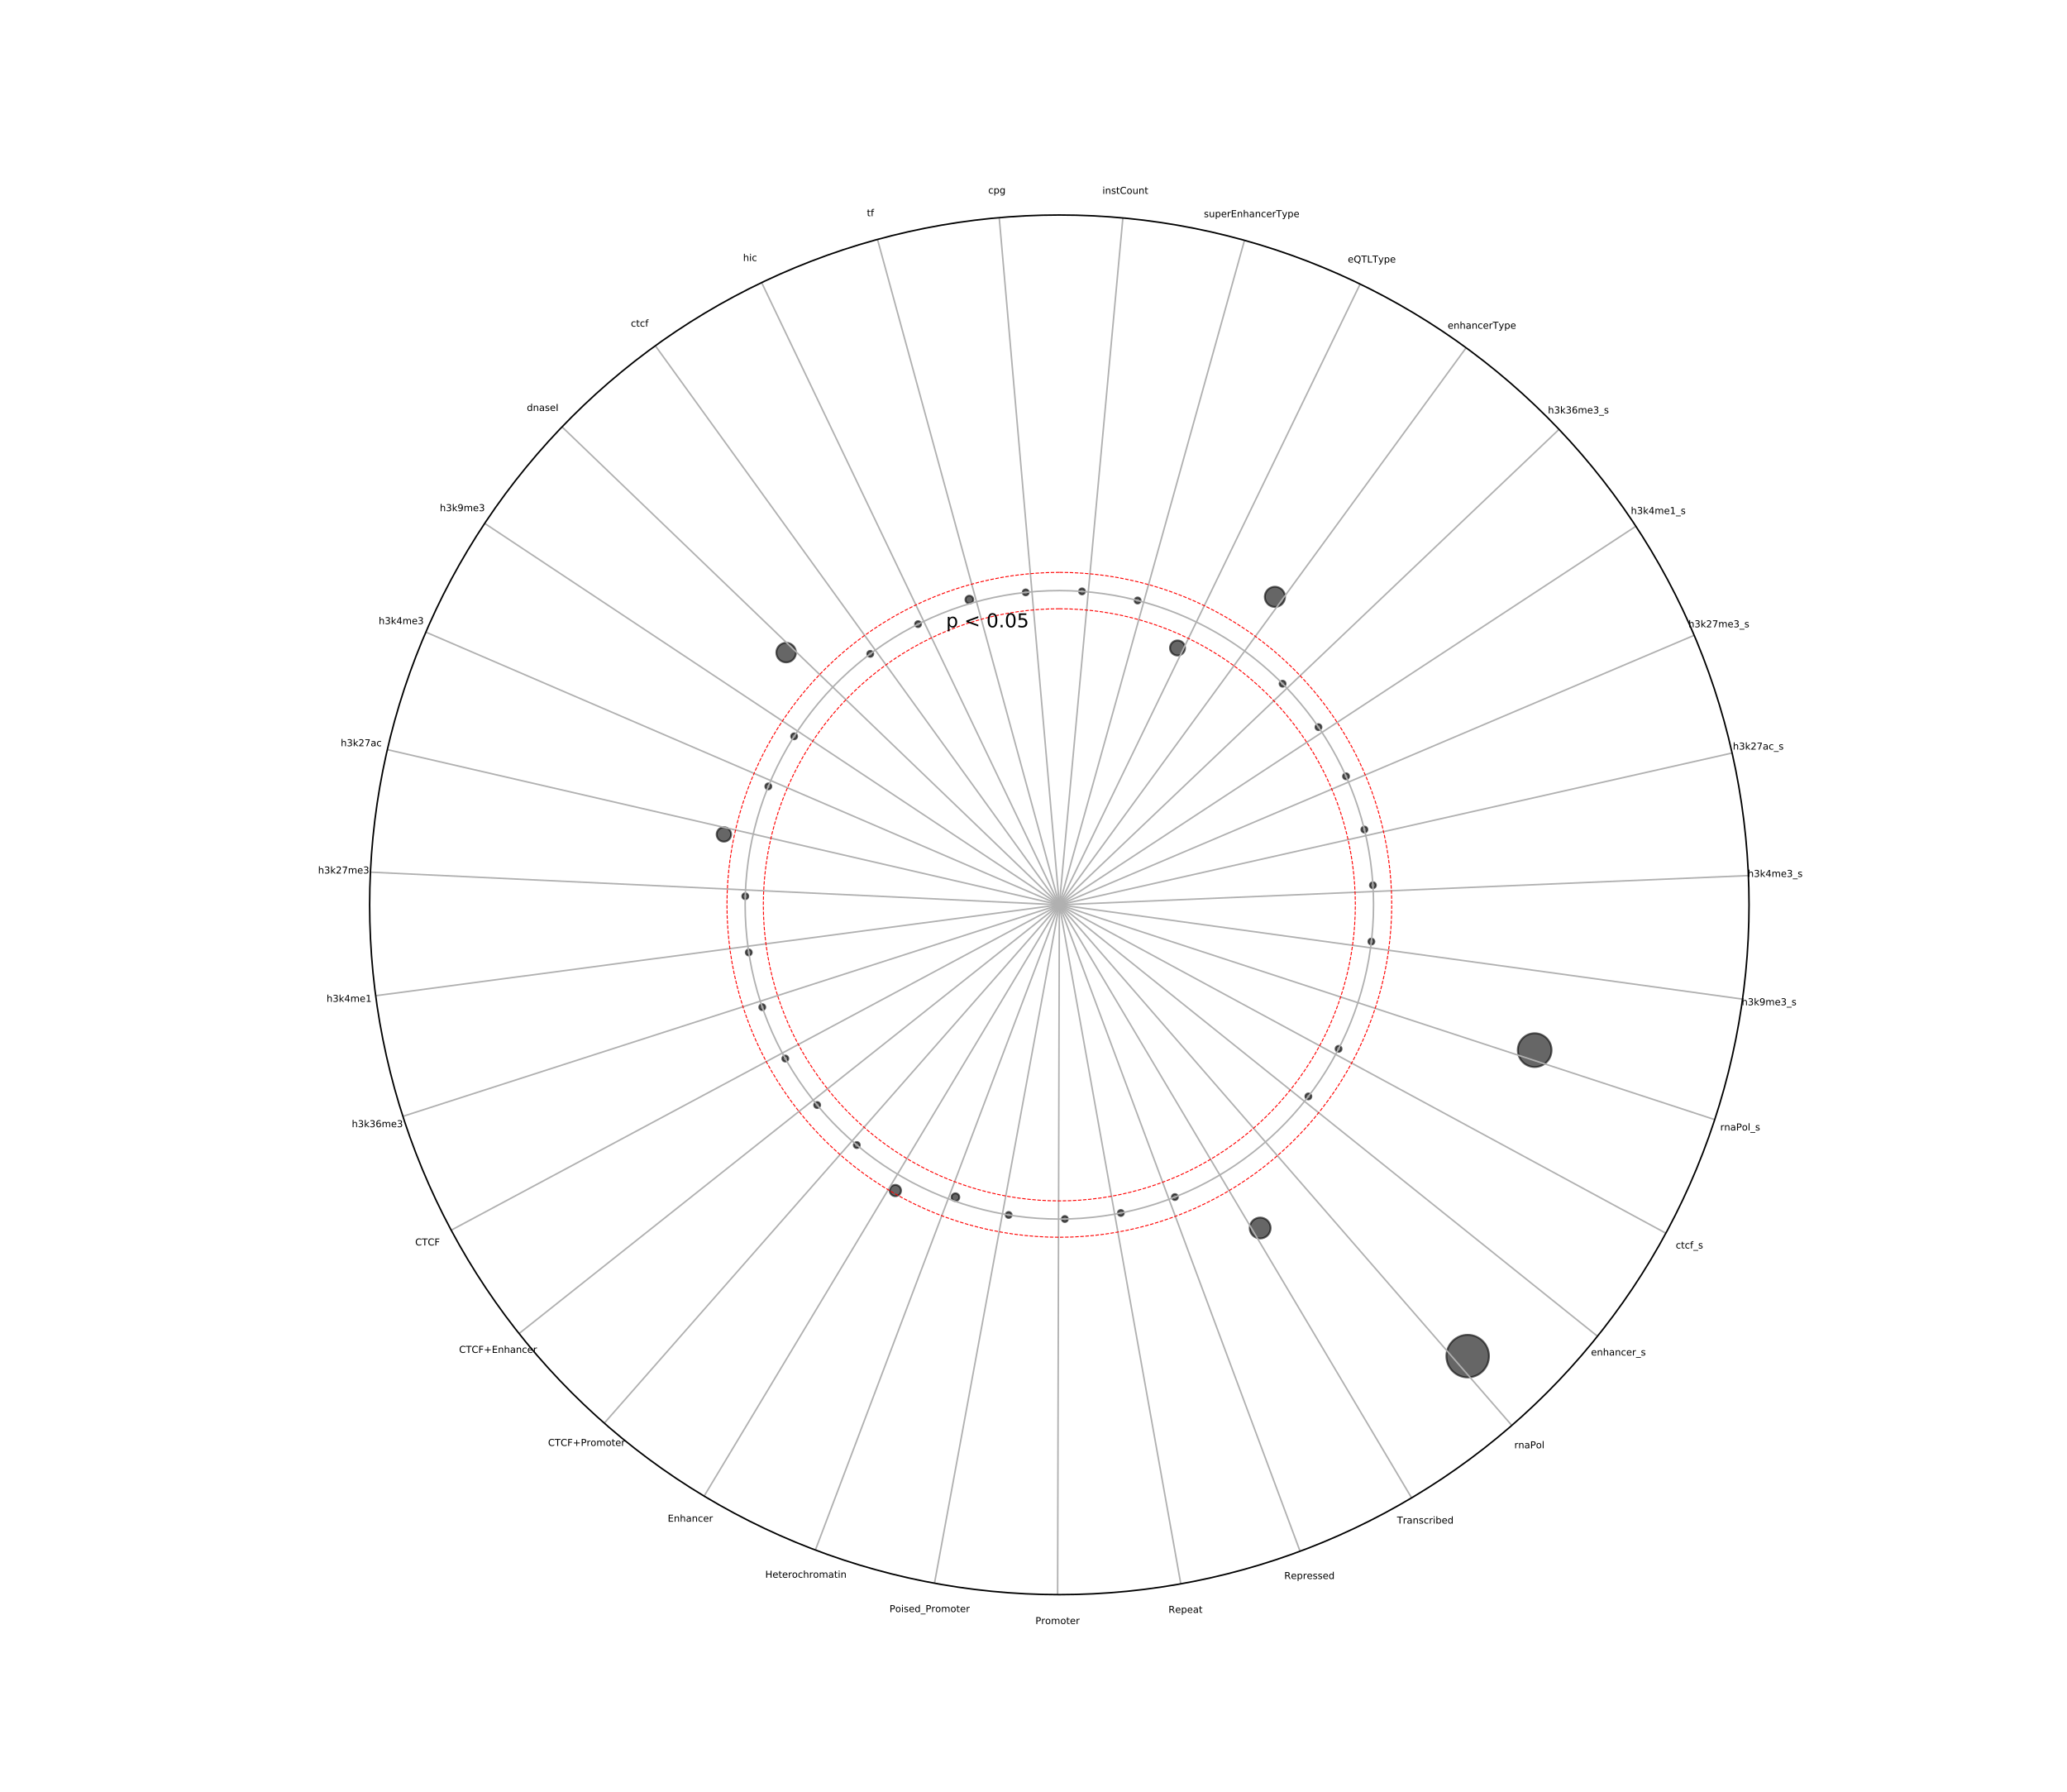 <?xml version="1.0" encoding="utf-8" standalone="no"?>
<!DOCTYPE svg PUBLIC "-//W3C//DTD SVG 1.1//EN"
  "http://www.w3.org/Graphics/SVG/1.1/DTD/svg11.dtd">
<!-- Created with matplotlib (https://matplotlib.org/) -->
<svg height="936pt" version="1.1" viewBox="0 0 1080 936" width="1080pt" xmlns="http://www.w3.org/2000/svg" xmlns:xlink="http://www.w3.org/1999/xlink">
 <defs>
  <style type="text/css">
*{stroke-linecap:butt;stroke-linejoin:round;white-space:pre;}
  </style>
 </defs>
 <g id="figure_1">
  <g id="patch_1">
   <path d="M 0 936 
L 1080 936 
L 1080 0 
L 0 0 
z
" style="fill:#ffffff;"/>
  </g>
  <g id="axes_1">
   <g id="patch_2">
    <path d="M 913.86 472.68 
C 913.86 425.358 904.539 378.496 886.429 334.776 
C 868.32 291.056 841.775 251.329 808.313 217.867 
C 774.851 184.405 735.124 157.86 691.404 139.751 
C 647.684 121.641 600.822 112.32 553.5 112.32 
C 506.178 112.32 459.316 121.641 415.596 139.751 
C 371.876 157.86 332.149 184.405 298.687 217.867 
C 265.225 251.329 238.68 291.056 220.571 334.776 
C 202.461 378.496 193.14 425.358 193.14 472.68 
C 193.14 520.002 202.461 566.864 220.571 610.584 
C 238.68 654.304 265.225 694.031 298.687 727.493 
C 332.149 760.955 371.876 787.5 415.596 805.609 
C 459.316 823.719 506.178 833.04 553.5 833.04 
C 600.822 833.04 647.684 823.719 691.404 805.609 
C 735.124 787.5 774.851 760.955 808.313 727.493 
C 841.775 694.031 868.32 654.304 886.429 610.584 
C 904.539 566.864 913.86 520.002 913.86 472.68 
M 553.5 472.68 
C 553.5 472.68 553.5 472.68 553.5 472.68 
C 553.5 472.68 553.5 472.68 553.5 472.68 
C 553.5 472.68 553.5 472.68 553.5 472.68 
C 553.5 472.68 553.5 472.68 553.5 472.68 
C 553.5 472.68 553.5 472.68 553.5 472.68 
C 553.5 472.68 553.5 472.68 553.5 472.68 
C 553.5 472.68 553.5 472.68 553.5 472.68 
C 553.5 472.68 553.5 472.68 553.5 472.68 
C 553.5 472.68 553.5 472.68 553.5 472.68 
C 553.5 472.68 553.5 472.68 553.5 472.68 
C 553.5 472.68 553.5 472.68 553.5 472.68 
C 553.5 472.68 553.5 472.68 553.5 472.68 
C 553.5 472.68 553.5 472.68 553.5 472.68 
C 553.5 472.68 553.5 472.68 553.5 472.68 
C 553.5 472.68 553.5 472.68 553.5 472.68 
C 553.5 472.68 553.5 472.68 553.5 472.68 
M 913.86 472.68 
z
" style="fill:#ffffff;"/>
   </g>
   <g id="PathCollection_1">
    <path clip-path="url(#p1fd2344d00)" d="M 535.925 311.041 
C 536.344 311.041 536.746 310.875 537.043 310.578 
C 537.339 310.282 537.506 309.88 537.506 309.46 
C 537.506 309.041 537.339 308.639 537.043 308.342 
C 536.746 308.046 536.344 307.879 535.925 307.879 
C 535.505 307.879 535.103 308.046 534.807 308.342 
C 534.51 308.639 534.343 309.041 534.343 309.46 
C 534.343 309.88 534.51 310.282 534.807 310.578 
C 535.103 310.875 535.505 311.041 535.925 311.041 
z
" style="fill-opacity:0.6;stroke:#000000;stroke-opacity:0.6;"/>
    <path clip-path="url(#p1fd2344d00)" d="M 506.478 315.269 
C 507.017 315.269 507.534 315.055 507.915 314.674 
C 508.296 314.293 508.51 313.776 508.51 313.237 
C 508.51 312.698 508.296 312.181 507.915 311.8 
C 507.534 311.419 507.017 311.205 506.478 311.205 
C 505.939 311.205 505.422 311.419 505.041 311.8 
C 504.66 312.181 504.445 312.698 504.445 313.237 
C 504.445 313.776 504.66 314.293 505.041 314.674 
C 505.422 315.055 505.939 315.269 506.478 315.269 
z
" style="fill-opacity:0.6;stroke:#000000;stroke-opacity:0.6;"/>
    <path clip-path="url(#p1fd2344d00)" d="M 479.694 327.625 
C 480.113 327.625 480.516 327.458 480.812 327.162 
C 481.109 326.865 481.275 326.463 481.275 326.044 
C 481.275 325.624 481.109 325.222 480.812 324.926 
C 480.516 324.629 480.113 324.463 479.694 324.463 
C 479.275 324.463 478.872 324.629 478.576 324.926 
C 478.279 325.222 478.113 325.624 478.113 326.044 
C 478.113 326.463 478.279 326.865 478.576 327.162 
C 478.872 327.458 479.275 327.625 479.694 327.625 
z
" style="fill-opacity:0.6;stroke:#000000;stroke-opacity:0.6;"/>
    <path clip-path="url(#p1fd2344d00)" d="M 454.697 343.16 
C 455.116 343.16 455.519 342.993 455.815 342.697 
C 456.112 342.4 456.278 341.998 456.278 341.579 
C 456.278 341.159 456.112 340.757 455.815 340.461 
C 455.519 340.164 455.116 339.998 454.697 339.998 
C 454.278 339.998 453.876 340.164 453.579 340.461 
C 453.283 340.757 453.116 341.159 453.116 341.579 
C 453.116 341.998 453.283 342.4 453.579 342.697 
C 453.876 342.993 454.278 343.16 454.697 343.16 
z
" style="fill-opacity:0.6;stroke:#000000;stroke-opacity:0.6;"/>
    <path clip-path="url(#p1fd2344d00)" d="M 410.76 346.031 
C 412.117 346.031 413.42 345.492 414.38 344.532 
C 415.34 343.572 415.88 342.269 415.88 340.911 
C 415.88 339.553 415.34 338.251 414.38 337.29 
C 413.42 336.33 412.117 335.791 410.76 335.791 
C 409.402 335.791 408.099 336.33 407.139 337.29 
C 406.179 338.251 405.639 339.553 405.639 340.911 
C 405.639 342.269 406.179 343.572 407.139 344.532 
C 408.099 345.492 409.402 346.031 410.76 346.031 
z
" style="fill-opacity:0.6;stroke:#000000;stroke-opacity:0.6;"/>
    <path clip-path="url(#p1fd2344d00)" d="M 414.932 386.236 
C 415.351 386.236 415.753 386.07 416.05 385.773 
C 416.346 385.477 416.513 385.075 416.513 384.655 
C 416.513 384.236 416.346 383.834 416.05 383.537 
C 415.753 383.241 415.351 383.074 414.932 383.074 
C 414.512 383.074 414.11 383.241 413.814 383.537 
C 413.517 383.834 413.35 384.236 413.35 384.655 
C 413.35 385.075 413.517 385.477 413.814 385.773 
C 414.11 386.07 414.512 386.236 414.932 386.236 
z
" style="fill-opacity:0.6;stroke:#000000;stroke-opacity:0.6;"/>
    <path clip-path="url(#p1fd2344d00)" d="M 401.441 412.393 
C 401.86 412.393 402.263 412.227 402.559 411.93 
C 402.856 411.634 403.022 411.232 403.022 410.812 
C 403.022 410.393 402.856 409.991 402.559 409.694 
C 402.263 409.398 401.86 409.231 401.441 409.231 
C 401.022 409.231 400.62 409.398 400.323 409.694 
C 400.027 409.991 399.86 410.393 399.86 410.812 
C 399.86 411.232 400.027 411.634 400.323 411.93 
C 400.62 412.227 401.022 412.393 401.441 412.393 
z
" style="fill-opacity:0.6;stroke:#000000;stroke-opacity:0.6;"/>
    <path clip-path="url(#p1fd2344d00)" d="M 378.227 439.668 
C 379.229 439.668 380.189 439.27 380.898 438.561 
C 381.606 437.853 382.004 436.892 382.004 435.891 
C 382.004 434.889 381.606 433.928 380.898 433.22 
C 380.189 432.512 379.229 432.114 378.227 432.114 
C 377.225 432.114 376.265 432.512 375.556 433.22 
C 374.848 433.928 374.45 434.889 374.45 435.891 
C 374.45 436.892 374.848 437.853 375.556 438.561 
C 376.265 439.27 377.225 439.668 378.227 439.668 
z
" style="fill-opacity:0.6;stroke:#000000;stroke-opacity:0.6;"/>
    <path clip-path="url(#p1fd2344d00)" d="M 389.398 469.768 
C 389.818 469.768 390.22 469.601 390.516 469.305 
C 390.813 469.008 390.979 468.606 390.979 468.187 
C 390.979 467.768 390.813 467.365 390.516 467.069 
C 390.22 466.772 389.818 466.606 389.398 466.606 
C 388.979 466.606 388.577 466.772 388.28 467.069 
C 387.984 467.365 387.817 467.768 387.817 468.187 
C 387.817 468.606 387.984 469.008 388.28 469.305 
C 388.577 469.601 388.979 469.768 389.398 469.768 
z
" style="fill-opacity:0.6;stroke:#000000;stroke-opacity:0.6;"/>
    <path clip-path="url(#p1fd2344d00)" d="M 391.233 499.142 
C 391.653 499.142 392.055 498.975 392.351 498.679 
C 392.648 498.382 392.814 497.98 392.814 497.561 
C 392.814 497.141 392.648 496.739 392.351 496.443 
C 392.055 496.146 391.653 495.979 391.233 495.979 
C 390.814 495.979 390.412 496.146 390.115 496.443 
C 389.819 496.739 389.652 497.141 389.652 497.561 
C 389.652 497.98 389.819 498.382 390.115 498.679 
C 390.412 498.975 390.814 499.142 391.233 499.142 
z
" style="fill-opacity:0.6;stroke:#000000;stroke-opacity:0.6;"/>
    <path clip-path="url(#p1fd2344d00)" d="M 398.284 527.716 
C 398.703 527.716 399.105 527.549 399.402 527.253 
C 399.698 526.956 399.865 526.554 399.865 526.135 
C 399.865 525.715 399.698 525.313 399.402 525.017 
C 399.105 524.72 398.703 524.553 398.284 524.553 
C 397.864 524.553 397.462 524.72 397.165 525.017 
C 396.869 525.313 396.702 525.715 396.702 526.135 
C 396.702 526.554 396.869 526.956 397.165 527.253 
C 397.462 527.549 397.864 527.716 398.284 527.716 
z
" style="fill-opacity:0.6;stroke:#000000;stroke-opacity:0.6;"/>
    <path clip-path="url(#p1fd2344d00)" d="M 410.323 554.572 
C 410.742 554.572 411.144 554.405 411.441 554.109 
C 411.737 553.812 411.904 553.41 411.904 552.991 
C 411.904 552.571 411.737 552.169 411.441 551.872 
C 411.144 551.576 410.742 551.409 410.323 551.409 
C 409.903 551.409 409.501 551.576 409.205 551.872 
C 408.908 552.169 408.741 552.571 408.741 552.991 
C 408.741 553.41 408.908 553.812 409.205 554.109 
C 409.501 554.405 409.903 554.572 410.323 554.572 
z
" style="fill-opacity:0.6;stroke:#000000;stroke-opacity:0.6;"/>
    <path clip-path="url(#p1fd2344d00)" d="M 426.964 578.846 
C 427.383 578.846 427.785 578.68 428.082 578.383 
C 428.378 578.087 428.545 577.685 428.545 577.265 
C 428.545 576.846 428.378 576.444 428.082 576.147 
C 427.785 575.851 427.383 575.684 426.964 575.684 
C 426.544 575.684 426.142 575.851 425.845 576.147 
C 425.549 576.444 425.382 576.846 425.382 577.265 
C 425.382 577.685 425.549 578.087 425.845 578.383 
C 426.142 578.68 426.544 578.846 426.964 578.846 
z
" style="fill-opacity:0.6;stroke:#000000;stroke-opacity:0.6;"/>
    <path clip-path="url(#p1fd2344d00)" d="M 447.671 599.76 
C 448.091 599.76 448.493 599.593 448.789 599.296 
C 449.086 599 449.253 598.598 449.253 598.178 
C 449.253 597.759 449.086 597.357 448.789 597.06 
C 448.493 596.764 448.091 596.597 447.671 596.597 
C 447.252 596.597 446.85 596.764 446.553 597.06 
C 446.257 597.357 446.09 597.759 446.09 598.178 
C 446.09 598.598 446.257 599 446.553 599.296 
C 446.85 599.593 447.252 599.76 447.671 599.76 
z
" style="fill-opacity:0.6;stroke:#000000;stroke-opacity:0.6;"/>
    <path clip-path="url(#p1fd2344d00)" d="M 467.828 624.903 
C 468.613 624.903 469.366 624.592 469.921 624.037 
C 470.476 623.482 470.787 622.729 470.787 621.944 
C 470.787 621.16 470.476 620.407 469.921 619.852 
C 469.366 619.297 468.613 618.985 467.828 618.985 
C 467.044 618.985 466.291 619.297 465.736 619.852 
C 465.181 620.407 464.869 621.16 464.869 621.944 
C 464.869 622.729 465.181 623.482 465.736 624.037 
C 466.291 624.592 467.044 624.903 467.828 624.903 
z
" style="fill-opacity:0.6;stroke:#000000;stroke-opacity:0.6;"/>
    <path clip-path="url(#p1fd2344d00)" d="M 499.21 627.444 
C 499.749 627.444 500.266 627.23 500.647 626.849 
C 501.028 626.468 501.242 625.951 501.242 625.412 
C 501.242 624.873 501.028 624.356 500.647 623.975 
C 500.266 623.594 499.749 623.38 499.21 623.38 
C 498.671 623.38 498.154 623.594 497.772 623.975 
C 497.391 624.356 497.177 624.873 497.177 625.412 
C 497.177 625.951 497.391 626.468 497.772 626.849 
C 498.154 627.23 498.671 627.444 499.21 627.444 
z
" style="fill-opacity:0.6;stroke:#000000;stroke-opacity:0.6;"/>
    <path clip-path="url(#p1fd2344d00)" d="M 527.02 636.275 
C 527.439 636.275 527.841 636.108 528.138 635.811 
C 528.434 635.515 528.601 635.113 528.601 634.693 
C 528.601 634.274 528.434 633.872 528.138 633.575 
C 527.841 633.279 527.439 633.112 527.02 633.112 
C 526.6 633.112 526.198 633.279 525.902 633.575 
C 525.605 633.872 525.439 634.274 525.439 634.693 
C 525.439 635.113 525.605 635.515 525.902 635.811 
C 526.198 636.108 526.6 636.275 527.02 636.275 
z
" style="fill-opacity:0.6;stroke:#000000;stroke-opacity:0.6;"/>
    <path clip-path="url(#p1fd2344d00)" d="M 556.374 638.399 
C 556.793 638.399 557.195 638.233 557.492 637.936 
C 557.788 637.64 557.955 637.237 557.955 636.818 
C 557.955 636.399 557.788 635.996 557.492 635.7 
C 557.195 635.403 556.793 635.237 556.374 635.237 
C 555.954 635.237 555.552 635.403 555.256 635.7 
C 554.959 635.996 554.793 636.399 554.793 636.818 
C 554.793 637.237 554.959 637.64 555.256 637.936 
C 555.552 638.233 555.954 638.399 556.374 638.399 
z
" style="fill-opacity:0.6;stroke:#000000;stroke-opacity:0.6;"/>
    <path clip-path="url(#p1fd2344d00)" d="M 585.636 635.248 
C 586.055 635.248 586.457 635.082 586.754 634.785 
C 587.05 634.489 587.217 634.086 587.217 633.667 
C 587.217 633.248 587.05 632.846 586.754 632.549 
C 586.457 632.253 586.055 632.086 585.636 632.086 
C 585.216 632.086 584.814 632.253 584.518 632.549 
C 584.221 632.846 584.054 633.248 584.054 633.667 
C 584.054 634.086 584.221 634.489 584.518 634.785 
C 584.814 635.082 585.216 635.248 585.636 635.248 
z
" style="fill-opacity:0.6;stroke:#000000;stroke-opacity:0.6;"/>
    <path clip-path="url(#p1fd2344d00)" d="M 613.865 626.923 
C 614.284 626.923 614.686 626.756 614.983 626.46 
C 615.279 626.163 615.446 625.761 615.446 625.342 
C 615.446 624.923 615.279 624.52 614.983 624.224 
C 614.686 623.927 614.284 623.761 613.865 623.761 
C 613.445 623.761 613.043 623.927 612.746 624.224 
C 612.45 624.52 612.283 624.923 612.283 625.342 
C 612.283 625.761 612.45 626.163 612.746 626.46 
C 613.043 626.756 613.445 626.923 613.865 626.923 
z
" style="fill-opacity:0.6;stroke:#000000;stroke-opacity:0.6;"/>
    <path clip-path="url(#p1fd2344d00)" d="M 658.433 646.981 
C 659.88 646.981 661.268 646.405 662.292 645.382 
C 663.315 644.358 663.891 642.97 663.891 641.523 
C 663.891 640.075 663.315 638.687 662.292 637.663 
C 661.268 636.64 659.88 636.065 658.433 636.065 
C 656.985 636.065 655.597 636.64 654.573 637.663 
C 653.55 638.687 652.975 640.075 652.975 641.523 
C 652.975 642.97 653.55 644.358 654.573 645.382 
C 655.597 646.405 656.985 646.981 658.433 646.981 
z
" style="fill-opacity:0.6;stroke:#000000;stroke-opacity:0.6;"/>
    <path clip-path="url(#p1fd2344d00)" d="M 766.861 719.553 
C 769.811 719.553 772.64 718.381 774.725 716.296 
C 776.811 714.21 777.983 711.381 777.983 708.431 
C 777.983 705.482 776.811 702.653 774.725 700.567 
C 772.64 698.481 769.811 697.309 766.861 697.309 
C 763.911 697.309 761.082 698.481 758.997 700.567 
C 756.911 702.653 755.739 705.482 755.739 708.431 
C 755.739 711.381 756.911 714.21 758.997 716.296 
C 761.082 718.381 763.911 719.553 766.861 719.553 
z
" style="fill-opacity:0.6;stroke:#000000;stroke-opacity:0.6;"/>
    <path clip-path="url(#p1fd2344d00)" d="M 683.62 574.353 
C 684.039 574.353 684.442 574.186 684.738 573.89 
C 685.035 573.593 685.201 573.191 685.201 572.772 
C 685.201 572.352 685.035 571.95 684.738 571.654 
C 684.442 571.357 684.039 571.19 683.62 571.19 
C 683.201 571.19 682.799 571.357 682.502 571.654 
C 682.206 571.95 682.039 572.352 682.039 572.772 
C 682.039 573.191 682.206 573.593 682.502 573.89 
C 682.799 574.186 683.201 574.353 683.62 574.353 
z
" style="fill-opacity:0.6;stroke:#000000;stroke-opacity:0.6;"/>
    <path clip-path="url(#p1fd2344d00)" d="M 699.401 549.51 
C 699.82 549.51 700.223 549.344 700.519 549.047 
C 700.816 548.751 700.982 548.349 700.982 547.929 
C 700.982 547.51 700.816 547.108 700.519 546.811 
C 700.223 546.515 699.82 546.348 699.401 546.348 
C 698.982 546.348 698.579 546.515 698.283 546.811 
C 697.986 547.108 697.82 547.51 697.82 547.929 
C 697.82 548.349 697.986 548.751 698.283 549.047 
C 698.579 549.344 698.982 549.51 699.401 549.51 
z
" style="fill-opacity:0.6;stroke:#000000;stroke-opacity:0.6;"/>
    <path clip-path="url(#p1fd2344d00)" d="M 801.865 557.418 
C 804.205 557.418 806.448 556.489 808.102 554.835 
C 809.756 553.181 810.685 550.937 810.685 548.598 
C 810.685 546.259 809.756 544.016 808.102 542.362 
C 806.448 540.708 804.205 539.779 801.865 539.779 
C 799.526 539.779 797.283 540.708 795.629 542.362 
C 793.975 544.016 793.046 546.259 793.046 548.598 
C 793.046 550.937 793.975 553.181 795.629 554.835 
C 797.283 556.489 799.526 557.418 801.865 557.418 
z
" style="fill-opacity:0.6;stroke:#000000;stroke-opacity:0.6;"/>
    <path clip-path="url(#p1fd2344d00)" d="M 716.538 493.446 
C 716.958 493.446 717.36 493.28 717.656 492.983 
C 717.953 492.687 718.119 492.284 718.119 491.865 
C 718.119 491.446 717.953 491.043 717.656 490.747 
C 717.36 490.45 716.958 490.284 716.538 490.284 
C 716.119 490.284 715.717 490.45 715.42 490.747 
C 715.124 491.043 714.957 491.446 714.957 491.865 
C 714.957 492.284 715.124 492.687 715.42 492.983 
C 715.717 493.28 716.119 493.446 716.538 493.446 
z
" style="fill-opacity:0.6;stroke:#000000;stroke-opacity:0.6;"/>
    <path clip-path="url(#p1fd2344d00)" d="M 717.344 464.026 
C 717.763 464.026 718.165 463.86 718.462 463.563 
C 718.758 463.267 718.925 462.864 718.925 462.445 
C 718.925 462.026 718.758 461.624 718.462 461.327 
C 718.165 461.031 717.763 460.864 717.344 460.864 
C 716.924 460.864 716.522 461.031 716.226 461.327 
C 715.929 461.624 715.763 462.026 715.763 462.445 
C 715.763 462.864 715.929 463.267 716.226 463.563 
C 716.522 463.86 716.924 464.026 717.344 464.026 
z
" style="fill-opacity:0.6;stroke:#000000;stroke-opacity:0.6;"/>
    <path clip-path="url(#p1fd2344d00)" d="M 712.883 434.935 
C 713.303 434.935 713.705 434.769 714.001 434.472 
C 714.298 434.176 714.464 433.773 714.464 433.354 
C 714.464 432.935 714.298 432.533 714.001 432.236 
C 713.705 431.94 713.303 431.773 712.883 431.773 
C 712.464 431.773 712.062 431.94 711.765 432.236 
C 711.469 432.533 711.302 432.935 711.302 433.354 
C 711.302 433.773 711.469 434.176 711.765 434.472 
C 712.062 434.769 712.464 434.935 712.883 434.935 
z
" style="fill-opacity:0.6;stroke:#000000;stroke-opacity:0.6;"/>
    <path clip-path="url(#p1fd2344d00)" d="M 703.3 407.108 
C 703.719 407.108 704.122 406.942 704.418 406.645 
C 704.715 406.349 704.881 405.946 704.881 405.527 
C 704.881 405.108 704.715 404.706 704.418 404.409 
C 704.122 404.113 703.719 403.946 703.3 403.946 
C 702.881 403.946 702.478 404.113 702.182 404.409 
C 701.885 404.706 701.719 405.108 701.719 405.527 
C 701.719 405.946 701.885 406.349 702.182 406.645 
C 702.478 406.942 702.881 407.108 703.3 407.108 
z
" style="fill-opacity:0.6;stroke:#000000;stroke-opacity:0.6;"/>
    <path clip-path="url(#p1fd2344d00)" d="M 688.902 381.44 
C 689.321 381.44 689.724 381.273 690.02 380.976 
C 690.317 380.68 690.483 380.278 690.483 379.858 
C 690.483 379.439 690.317 379.037 690.02 378.74 
C 689.724 378.444 689.321 378.277 688.902 378.277 
C 688.483 378.277 688.081 378.444 687.784 378.74 
C 687.487 379.037 687.321 379.439 687.321 379.858 
C 687.321 380.278 687.487 380.68 687.784 380.976 
C 688.081 381.273 688.483 381.44 688.902 381.44 
z
" style="fill-opacity:0.6;stroke:#000000;stroke-opacity:0.6;"/>
    <path clip-path="url(#p1fd2344d00)" d="M 670.152 358.754 
C 670.571 358.754 670.974 358.588 671.27 358.291 
C 671.567 357.995 671.733 357.592 671.733 357.173 
C 671.733 356.754 671.567 356.352 671.27 356.055 
C 670.974 355.759 670.571 355.592 670.152 355.592 
C 669.733 355.592 669.331 355.759 669.034 356.055 
C 668.738 356.352 668.571 356.754 668.571 357.173 
C 668.571 357.592 668.738 357.995 669.034 358.291 
C 669.331 358.588 669.733 358.754 670.152 358.754 
z
" style="fill-opacity:0.6;stroke:#000000;stroke-opacity:0.6;"/>
    <path clip-path="url(#p1fd2344d00)" d="M 666.139 317.078 
C 667.54 317.078 668.883 316.522 669.874 315.531 
C 670.864 314.541 671.421 313.197 671.421 311.797 
C 671.421 310.396 670.864 309.052 669.874 308.062 
C 668.883 307.071 667.54 306.515 666.139 306.515 
C 664.738 306.515 663.395 307.071 662.404 308.062 
C 661.414 309.052 660.857 310.396 660.857 311.797 
C 660.857 313.197 661.414 314.541 662.404 315.531 
C 663.395 316.522 664.738 317.078 666.139 317.078 
z
" style="fill-opacity:0.6;stroke:#000000;stroke-opacity:0.6;"/>
    <path clip-path="url(#p1fd2344d00)" d="M 615.248 342.432 
C 616.291 342.432 617.292 342.017 618.029 341.28 
C 618.767 340.542 619.181 339.542 619.181 338.499 
C 619.181 337.456 618.767 336.455 618.029 335.718 
C 617.292 334.98 616.291 334.566 615.248 334.566 
C 614.205 334.566 613.205 334.98 612.467 335.718 
C 611.73 336.455 611.315 337.456 611.315 338.499 
C 611.315 339.542 611.73 340.542 612.467 341.28 
C 613.205 342.017 614.205 342.432 615.248 342.432 
z
" style="fill-opacity:0.6;stroke:#000000;stroke-opacity:0.6;"/>
    <path clip-path="url(#p1fd2344d00)" d="M 594.397 315.274 
C 594.816 315.274 595.218 315.107 595.515 314.811 
C 595.811 314.514 595.978 314.112 595.978 313.693 
C 595.978 313.273 595.811 312.871 595.515 312.574 
C 595.218 312.278 594.816 312.111 594.397 312.111 
C 593.977 312.111 593.575 312.278 593.278 312.574 
C 592.982 312.871 592.815 313.273 592.815 313.693 
C 592.815 314.112 592.982 314.514 593.278 314.811 
C 593.575 315.107 593.977 315.274 594.397 315.274 
z
" style="fill-opacity:0.6;stroke:#000000;stroke-opacity:0.6;"/>
    <path clip-path="url(#p1fd2344d00)" d="M 565.351 310.526 
C 565.77 310.526 566.173 310.36 566.469 310.063 
C 566.766 309.767 566.932 309.364 566.932 308.945 
C 566.932 308.526 566.766 308.124 566.469 307.827 
C 566.173 307.531 565.77 307.364 565.351 307.364 
C 564.932 307.364 564.529 307.531 564.233 307.827 
C 563.936 308.124 563.77 308.526 563.77 308.945 
C 563.77 309.364 563.936 309.767 564.233 310.063 
C 564.529 310.36 564.932 310.526 565.351 310.526 
z
" style="fill-opacity:0.6;stroke:#000000;stroke-opacity:0.6;"/>
   </g>
   <g id="matplotlib.axis_1">
    <g id="xtick_1">
     <g id="line2d_1">
      <path clip-path="url(#p1fd2344d00)" d="M 553.5 472.68 
L 522.093 113.691 
" style="fill:none;stroke:#b0b0b0;stroke-linecap:square;stroke-width:0.8;"/>
     </g>
     <g id="text_1">
      <!-- cpg -->
      <defs>
       <path d="M 48.781 52.594 
L 48.781 44.188 
Q 44.969 46.297 41.141 47.344 
Q 37.312 48.391 33.406 48.391 
Q 24.656 48.391 19.812 42.844 
Q 14.984 37.312 14.984 27.297 
Q 14.984 17.281 19.812 11.734 
Q 24.656 6.203 33.406 6.203 
Q 37.312 6.203 41.141 7.25 
Q 44.969 8.297 48.781 10.406 
L 48.781 2.094 
Q 45.016 0.344 40.984 -0.531 
Q 36.969 -1.422 32.422 -1.422 
Q 20.062 -1.422 12.781 6.344 
Q 5.516 14.109 5.516 27.297 
Q 5.516 40.672 12.859 48.328 
Q 20.219 56 33.016 56 
Q 37.156 56 41.109 55.141 
Q 45.062 54.297 48.781 52.594 
z
" id="DejaVuSans-99"/>
       <path d="M 18.109 8.203 
L 18.109 -20.797 
L 9.078 -20.797 
L 9.078 54.688 
L 18.109 54.688 
L 18.109 46.391 
Q 20.953 51.266 25.266 53.625 
Q 29.594 56 35.594 56 
Q 45.562 56 51.781 48.094 
Q 58.016 40.188 58.016 27.297 
Q 58.016 14.406 51.781 6.484 
Q 45.562 -1.422 35.594 -1.422 
Q 29.594 -1.422 25.266 0.953 
Q 20.953 3.328 18.109 8.203 
z
M 48.688 27.297 
Q 48.688 37.203 44.609 42.844 
Q 40.531 48.484 33.406 48.484 
Q 26.266 48.484 22.188 42.844 
Q 18.109 37.203 18.109 27.297 
Q 18.109 17.391 22.188 11.75 
Q 26.266 6.109 33.406 6.109 
Q 40.531 6.109 44.609 11.75 
Q 48.688 17.391 48.688 27.297 
z
" id="DejaVuSans-112"/>
       <path d="M 45.406 27.984 
Q 45.406 37.75 41.375 43.109 
Q 37.359 48.484 30.078 48.484 
Q 22.859 48.484 18.828 43.109 
Q 14.797 37.75 14.797 27.984 
Q 14.797 18.266 18.828 12.891 
Q 22.859 7.516 30.078 7.516 
Q 37.359 7.516 41.375 12.891 
Q 45.406 18.266 45.406 27.984 
z
M 54.391 6.781 
Q 54.391 -7.172 48.188 -13.984 
Q 42 -20.797 29.203 -20.797 
Q 24.469 -20.797 20.266 -20.094 
Q 16.062 -19.391 12.109 -17.922 
L 12.109 -9.188 
Q 16.062 -11.328 19.922 -12.344 
Q 23.781 -13.375 27.781 -13.375 
Q 36.625 -13.375 41.016 -8.766 
Q 45.406 -4.156 45.406 5.172 
L 45.406 9.625 
Q 42.625 4.781 38.281 2.391 
Q 33.938 0 27.875 0 
Q 17.828 0 11.672 7.656 
Q 5.516 15.328 5.516 27.984 
Q 5.516 40.672 11.672 48.328 
Q 17.828 56 27.875 56 
Q 33.938 56 38.281 53.609 
Q 42.625 51.219 45.406 46.391 
L 45.406 54.688 
L 54.391 54.688 
z
" id="DejaVuSans-103"/>
      </defs>
      <g transform="translate(516.324 101.124)scale(0.05 -0.05)">
       <use xlink:href="#DejaVuSans-99"/>
       <use x="54.98" xlink:href="#DejaVuSans-112"/>
       <use x="118.457" xlink:href="#DejaVuSans-103"/>
      </g>
     </g>
    </g>
    <g id="xtick_2">
     <g id="line2d_2">
      <path clip-path="url(#p1fd2344d00)" d="M 553.5 472.68 
L 458.497 125.068 
" style="fill:none;stroke:#b0b0b0;stroke-linecap:square;stroke-width:0.8;"/>
     </g>
     <g id="text_2">
      <!-- tf -->
      <defs>
       <path d="M 18.312 70.219 
L 18.312 54.688 
L 36.812 54.688 
L 36.812 47.703 
L 18.312 47.703 
L 18.312 18.016 
Q 18.312 11.328 20.141 9.422 
Q 21.969 7.516 27.594 7.516 
L 36.812 7.516 
L 36.812 0 
L 27.594 0 
Q 17.188 0 13.234 3.875 
Q 9.281 7.766 9.281 18.016 
L 9.281 47.703 
L 2.688 47.703 
L 2.688 54.688 
L 9.281 54.688 
L 9.281 70.219 
z
" id="DejaVuSans-116"/>
       <path d="M 37.109 75.984 
L 37.109 68.5 
L 28.516 68.5 
Q 23.688 68.5 21.797 66.547 
Q 19.922 64.594 19.922 59.516 
L 19.922 54.688 
L 34.719 54.688 
L 34.719 47.703 
L 19.922 47.703 
L 19.922 0 
L 10.891 0 
L 10.891 47.703 
L 2.297 47.703 
L 2.297 54.688 
L 10.891 54.688 
L 10.891 58.5 
Q 10.891 67.625 15.141 71.797 
Q 19.391 75.984 28.609 75.984 
z
" id="DejaVuSans-102"/>
      </defs>
      <g transform="translate(452.946 112.943)scale(0.05 -0.05)">
       <use xlink:href="#DejaVuSans-116"/>
       <use x="39.209" xlink:href="#DejaVuSans-102"/>
      </g>
     </g>
    </g>
    <g id="xtick_3">
     <g id="line2d_3">
      <path clip-path="url(#p1fd2344d00)" d="M 553.5 472.68 
L 397.956 147.618 
" style="fill:none;stroke:#b0b0b0;stroke-linecap:square;stroke-width:0.8;"/>
     </g>
     <g id="text_3">
      <!-- hic -->
      <defs>
       <path d="M 54.891 33.016 
L 54.891 0 
L 45.906 0 
L 45.906 32.719 
Q 45.906 40.484 42.875 44.328 
Q 39.844 48.188 33.797 48.188 
Q 26.516 48.188 22.312 43.547 
Q 18.109 38.922 18.109 30.906 
L 18.109 0 
L 9.078 0 
L 9.078 75.984 
L 18.109 75.984 
L 18.109 46.188 
Q 21.344 51.125 25.703 53.562 
Q 30.078 56 35.797 56 
Q 45.219 56 50.047 50.172 
Q 54.891 44.344 54.891 33.016 
z
" id="DejaVuSans-104"/>
       <path d="M 9.422 54.688 
L 18.406 54.688 
L 18.406 0 
L 9.422 0 
z
M 9.422 75.984 
L 18.406 75.984 
L 18.406 64.594 
L 9.422 64.594 
z
" id="DejaVuSans-105"/>
      </defs>
      <g transform="translate(388.259 136.369)scale(0.05 -0.05)">
       <use xlink:href="#DejaVuSans-104"/>
       <use x="63.379" xlink:href="#DejaVuSans-105"/>
       <use x="91.162" xlink:href="#DejaVuSans-99"/>
      </g>
     </g>
    </g>
    <g id="xtick_4">
     <g id="line2d_4">
      <path clip-path="url(#p1fd2344d00)" d="M 553.5 472.68 
L 342.413 180.615 
" style="fill:none;stroke:#b0b0b0;stroke-linecap:square;stroke-width:0.8;"/>
     </g>
     <g id="text_4">
      <!-- ctcf -->
      <g transform="translate(329.603 170.648)scale(0.05 -0.05)">
       <use xlink:href="#DejaVuSans-99"/>
       <use x="54.98" xlink:href="#DejaVuSans-116"/>
       <use x="94.189" xlink:href="#DejaVuSans-99"/>
       <use x="149.17" xlink:href="#DejaVuSans-102"/>
      </g>
     </g>
    </g>
    <g id="xtick_5">
     <g id="line2d_5">
      <path clip-path="url(#p1fd2344d00)" d="M 553.5 472.68 
L 293.655 223 
" style="fill:none;stroke:#b0b0b0;stroke-linecap:square;stroke-width:0.8;"/>
     </g>
     <g id="text_5">
      <!-- dnaseI -->
      <defs>
       <path d="M 45.406 46.391 
L 45.406 75.984 
L 54.391 75.984 
L 54.391 0 
L 45.406 0 
L 45.406 8.203 
Q 42.578 3.328 38.25 0.953 
Q 33.938 -1.422 27.875 -1.422 
Q 17.969 -1.422 11.734 6.484 
Q 5.516 14.406 5.516 27.297 
Q 5.516 40.188 11.734 48.094 
Q 17.969 56 27.875 56 
Q 33.938 56 38.25 53.625 
Q 42.578 51.266 45.406 46.391 
z
M 14.797 27.297 
Q 14.797 17.391 18.875 11.75 
Q 22.953 6.109 30.078 6.109 
Q 37.203 6.109 41.297 11.75 
Q 45.406 17.391 45.406 27.297 
Q 45.406 37.203 41.297 42.844 
Q 37.203 48.484 30.078 48.484 
Q 22.953 48.484 18.875 42.844 
Q 14.797 37.203 14.797 27.297 
z
" id="DejaVuSans-100"/>
       <path d="M 54.891 33.016 
L 54.891 0 
L 45.906 0 
L 45.906 32.719 
Q 45.906 40.484 42.875 44.328 
Q 39.844 48.188 33.797 48.188 
Q 26.516 48.188 22.312 43.547 
Q 18.109 38.922 18.109 30.906 
L 18.109 0 
L 9.078 0 
L 9.078 54.688 
L 18.109 54.688 
L 18.109 46.188 
Q 21.344 51.125 25.703 53.562 
Q 30.078 56 35.797 56 
Q 45.219 56 50.047 50.172 
Q 54.891 44.344 54.891 33.016 
z
" id="DejaVuSans-110"/>
       <path d="M 34.281 27.484 
Q 23.391 27.484 19.188 25 
Q 14.984 22.516 14.984 16.5 
Q 14.984 11.719 18.141 8.906 
Q 21.297 6.109 26.703 6.109 
Q 34.188 6.109 38.703 11.406 
Q 43.219 16.703 43.219 25.484 
L 43.219 27.484 
z
M 52.203 31.203 
L 52.203 0 
L 43.219 0 
L 43.219 8.297 
Q 40.141 3.328 35.547 0.953 
Q 30.953 -1.422 24.312 -1.422 
Q 15.922 -1.422 10.953 3.297 
Q 6 8.016 6 15.922 
Q 6 25.141 12.172 29.828 
Q 18.359 34.516 30.609 34.516 
L 43.219 34.516 
L 43.219 35.406 
Q 43.219 41.609 39.141 45 
Q 35.062 48.391 27.688 48.391 
Q 23 48.391 18.547 47.266 
Q 14.109 46.141 10.016 43.891 
L 10.016 52.203 
Q 14.938 54.109 19.578 55.047 
Q 24.219 56 28.609 56 
Q 40.484 56 46.344 49.844 
Q 52.203 43.703 52.203 31.203 
z
" id="DejaVuSans-97"/>
       <path d="M 44.281 53.078 
L 44.281 44.578 
Q 40.484 46.531 36.375 47.5 
Q 32.281 48.484 27.875 48.484 
Q 21.188 48.484 17.844 46.438 
Q 14.5 44.391 14.5 40.281 
Q 14.5 37.156 16.891 35.375 
Q 19.281 33.594 26.516 31.984 
L 29.594 31.297 
Q 39.156 29.25 43.188 25.516 
Q 47.219 21.781 47.219 15.094 
Q 47.219 7.469 41.188 3.016 
Q 35.156 -1.422 24.609 -1.422 
Q 20.219 -1.422 15.453 -0.562 
Q 10.688 0.297 5.422 2 
L 5.422 11.281 
Q 10.406 8.688 15.234 7.391 
Q 20.062 6.109 24.812 6.109 
Q 31.156 6.109 34.562 8.281 
Q 37.984 10.453 37.984 14.406 
Q 37.984 18.062 35.516 20.016 
Q 33.062 21.969 24.703 23.781 
L 21.578 24.516 
Q 13.234 26.266 9.516 29.906 
Q 5.812 33.547 5.812 39.891 
Q 5.812 47.609 11.281 51.797 
Q 16.75 56 26.812 56 
Q 31.781 56 36.172 55.266 
Q 40.578 54.547 44.281 53.078 
z
" id="DejaVuSans-115"/>
       <path d="M 56.203 29.594 
L 56.203 25.203 
L 14.891 25.203 
Q 15.484 15.922 20.484 11.062 
Q 25.484 6.203 34.422 6.203 
Q 39.594 6.203 44.453 7.469 
Q 49.312 8.734 54.109 11.281 
L 54.109 2.781 
Q 49.266 0.734 44.188 -0.344 
Q 39.109 -1.422 33.891 -1.422 
Q 20.797 -1.422 13.156 6.188 
Q 5.516 13.812 5.516 26.812 
Q 5.516 40.234 12.766 48.109 
Q 20.016 56 32.328 56 
Q 43.359 56 49.781 48.891 
Q 56.203 41.797 56.203 29.594 
z
M 47.219 32.234 
Q 47.125 39.594 43.094 43.984 
Q 39.062 48.391 32.422 48.391 
Q 24.906 48.391 20.391 44.141 
Q 15.875 39.891 15.188 32.172 
z
" id="DejaVuSans-101"/>
       <path d="M 9.812 72.906 
L 19.672 72.906 
L 19.672 0 
L 9.812 0 
z
" id="DejaVuSans-73"/>
      </defs>
      <g transform="translate(275.279 214.68)scale(0.05 -0.05)">
       <use xlink:href="#DejaVuSans-100"/>
       <use x="63.477" xlink:href="#DejaVuSans-110"/>
       <use x="126.855" xlink:href="#DejaVuSans-97"/>
       <use x="188.135" xlink:href="#DejaVuSans-115"/>
       <use x="240.234" xlink:href="#DejaVuSans-101"/>
       <use x="301.758" xlink:href="#DejaVuSans-73"/>
      </g>
     </g>
    </g>
    <g id="xtick_6">
     <g id="line2d_6">
      <path clip-path="url(#p1fd2344d00)" d="M 553.5 472.68 
L 253.249 273.41 
" style="fill:none;stroke:#b0b0b0;stroke-linecap:square;stroke-width:0.8;"/>
     </g>
     <g id="text_6">
      <!-- h3k9me3 -->
      <defs>
       <path d="M 40.578 39.312 
Q 47.656 37.797 51.625 33 
Q 55.609 28.219 55.609 21.188 
Q 55.609 10.406 48.188 4.484 
Q 40.766 -1.422 27.094 -1.422 
Q 22.516 -1.422 17.656 -0.516 
Q 12.797 0.391 7.625 2.203 
L 7.625 11.719 
Q 11.719 9.328 16.594 8.109 
Q 21.484 6.891 26.812 6.891 
Q 36.078 6.891 40.938 10.547 
Q 45.797 14.203 45.797 21.188 
Q 45.797 27.641 41.281 31.266 
Q 36.766 34.906 28.719 34.906 
L 20.219 34.906 
L 20.219 43.016 
L 29.109 43.016 
Q 36.375 43.016 40.234 45.922 
Q 44.094 48.828 44.094 54.297 
Q 44.094 59.906 40.109 62.906 
Q 36.141 65.922 28.719 65.922 
Q 24.656 65.922 20.016 65.031 
Q 15.375 64.156 9.812 62.312 
L 9.812 71.094 
Q 15.438 72.656 20.344 73.438 
Q 25.25 74.219 29.594 74.219 
Q 40.828 74.219 47.359 69.109 
Q 53.906 64.016 53.906 55.328 
Q 53.906 49.266 50.438 45.094 
Q 46.969 40.922 40.578 39.312 
z
" id="DejaVuSans-51"/>
       <path d="M 9.078 75.984 
L 18.109 75.984 
L 18.109 31.109 
L 44.922 54.688 
L 56.391 54.688 
L 27.391 29.109 
L 57.625 0 
L 45.906 0 
L 18.109 26.703 
L 18.109 0 
L 9.078 0 
z
" id="DejaVuSans-107"/>
       <path d="M 10.984 1.516 
L 10.984 10.5 
Q 14.703 8.734 18.5 7.812 
Q 22.312 6.891 25.984 6.891 
Q 35.75 6.891 40.891 13.453 
Q 46.047 20.016 46.781 33.406 
Q 43.953 29.203 39.594 26.953 
Q 35.25 24.703 29.984 24.703 
Q 19.047 24.703 12.672 31.312 
Q 6.297 37.938 6.297 49.422 
Q 6.297 60.641 12.938 67.422 
Q 19.578 74.219 30.609 74.219 
Q 43.266 74.219 49.922 64.516 
Q 56.594 54.828 56.594 36.375 
Q 56.594 19.141 48.406 8.859 
Q 40.234 -1.422 26.422 -1.422 
Q 22.703 -1.422 18.891 -0.688 
Q 15.094 0.047 10.984 1.516 
z
M 30.609 32.422 
Q 37.25 32.422 41.125 36.953 
Q 45.016 41.5 45.016 49.422 
Q 45.016 57.281 41.125 61.844 
Q 37.25 66.406 30.609 66.406 
Q 23.969 66.406 20.094 61.844 
Q 16.219 57.281 16.219 49.422 
Q 16.219 41.5 20.094 36.953 
Q 23.969 32.422 30.609 32.422 
z
" id="DejaVuSans-57"/>
       <path d="M 52 44.188 
Q 55.375 50.25 60.062 53.125 
Q 64.75 56 71.094 56 
Q 79.641 56 84.281 50.016 
Q 88.922 44.047 88.922 33.016 
L 88.922 0 
L 79.891 0 
L 79.891 32.719 
Q 79.891 40.578 77.094 44.375 
Q 74.312 48.188 68.609 48.188 
Q 61.625 48.188 57.562 43.547 
Q 53.516 38.922 53.516 30.906 
L 53.516 0 
L 44.484 0 
L 44.484 32.719 
Q 44.484 40.625 41.703 44.406 
Q 38.922 48.188 33.109 48.188 
Q 26.219 48.188 22.156 43.531 
Q 18.109 38.875 18.109 30.906 
L 18.109 0 
L 9.078 0 
L 9.078 54.688 
L 18.109 54.688 
L 18.109 46.188 
Q 21.188 51.219 25.484 53.609 
Q 29.781 56 35.688 56 
Q 41.656 56 45.828 52.969 
Q 50 49.953 52 44.188 
z
" id="DejaVuSans-109"/>
      </defs>
      <g transform="translate(229.807 267.048)scale(0.05 -0.05)">
       <use xlink:href="#DejaVuSans-104"/>
       <use x="63.379" xlink:href="#DejaVuSans-51"/>
       <use x="127.002" xlink:href="#DejaVuSans-107"/>
       <use x="184.912" xlink:href="#DejaVuSans-57"/>
       <use x="248.535" xlink:href="#DejaVuSans-109"/>
       <use x="345.947" xlink:href="#DejaVuSans-101"/>
       <use x="407.471" xlink:href="#DejaVuSans-51"/>
      </g>
     </g>
    </g>
    <g id="xtick_7">
     <g id="line2d_7">
      <path clip-path="url(#p1fd2344d00)" d="M 553.5 472.68 
L 222.493 330.224 
" style="fill:none;stroke:#b0b0b0;stroke-linecap:square;stroke-width:0.8;"/>
     </g>
     <g id="text_7">
      <!-- h3k4me3 -->
      <defs>
       <path d="M 37.797 64.312 
L 12.891 25.391 
L 37.797 25.391 
z
M 35.203 72.906 
L 47.609 72.906 
L 47.609 25.391 
L 58.016 25.391 
L 58.016 17.188 
L 47.609 17.188 
L 47.609 0 
L 37.797 0 
L 37.797 17.188 
L 4.891 17.188 
L 4.891 26.703 
z
" id="DejaVuSans-52"/>
      </defs>
      <g transform="translate(197.856 326.069)scale(0.05 -0.05)">
       <use xlink:href="#DejaVuSans-104"/>
       <use x="63.379" xlink:href="#DejaVuSans-51"/>
       <use x="127.002" xlink:href="#DejaVuSans-107"/>
       <use x="184.912" xlink:href="#DejaVuSans-52"/>
       <use x="248.535" xlink:href="#DejaVuSans-109"/>
       <use x="345.947" xlink:href="#DejaVuSans-101"/>
       <use x="407.471" xlink:href="#DejaVuSans-51"/>
      </g>
     </g>
    </g>
    <g id="xtick_8">
     <g id="line2d_8">
      <path clip-path="url(#p1fd2344d00)" d="M 553.5 472.68 
L 202.376 391.617 
" style="fill:none;stroke:#b0b0b0;stroke-linecap:square;stroke-width:0.8;"/>
     </g>
     <g id="text_8">
      <!-- h3k27ac -->
      <defs>
       <path d="M 19.188 8.297 
L 53.609 8.297 
L 53.609 0 
L 7.328 0 
L 7.328 8.297 
Q 12.938 14.109 22.625 23.891 
Q 32.328 33.688 34.812 36.531 
Q 39.547 41.844 41.422 45.531 
Q 43.312 49.219 43.312 52.781 
Q 43.312 58.594 39.234 62.25 
Q 35.156 65.922 28.609 65.922 
Q 23.969 65.922 18.812 64.312 
Q 13.672 62.703 7.812 59.422 
L 7.812 69.391 
Q 13.766 71.781 18.938 73 
Q 24.125 74.219 28.422 74.219 
Q 39.75 74.219 46.484 68.547 
Q 53.219 62.891 53.219 53.422 
Q 53.219 48.922 51.531 44.891 
Q 49.859 40.875 45.406 35.406 
Q 44.188 33.984 37.641 27.219 
Q 31.109 20.453 19.188 8.297 
z
" id="DejaVuSans-50"/>
       <path d="M 8.203 72.906 
L 55.078 72.906 
L 55.078 68.703 
L 28.609 0 
L 18.312 0 
L 43.219 64.594 
L 8.203 64.594 
z
" id="DejaVuSans-55"/>
      </defs>
      <g transform="translate(178.024 389.847)scale(0.05 -0.05)">
       <use xlink:href="#DejaVuSans-104"/>
       <use x="63.379" xlink:href="#DejaVuSans-51"/>
       <use x="127.002" xlink:href="#DejaVuSans-107"/>
       <use x="184.912" xlink:href="#DejaVuSans-50"/>
       <use x="248.535" xlink:href="#DejaVuSans-55"/>
       <use x="312.158" xlink:href="#DejaVuSans-97"/>
       <use x="373.438" xlink:href="#DejaVuSans-99"/>
      </g>
     </g>
    </g>
    <g id="xtick_9">
     <g id="line2d_9">
      <path clip-path="url(#p1fd2344d00)" d="M 553.5 472.68 
L 193.544 455.615 
" style="fill:none;stroke:#b0b0b0;stroke-linecap:square;stroke-width:0.8;"/>
     </g>
     <g id="text_9">
      <!-- h3k27me3 -->
      <g transform="translate(166.192 456.332)scale(0.05 -0.05)">
       <use xlink:href="#DejaVuSans-104"/>
       <use x="63.379" xlink:href="#DejaVuSans-51"/>
       <use x="127.002" xlink:href="#DejaVuSans-107"/>
       <use x="184.912" xlink:href="#DejaVuSans-50"/>
       <use x="248.535" xlink:href="#DejaVuSans-55"/>
       <use x="312.158" xlink:href="#DejaVuSans-109"/>
       <use x="409.57" xlink:href="#DejaVuSans-101"/>
       <use x="471.094" xlink:href="#DejaVuSans-51"/>
      </g>
     </g>
    </g>
    <g id="xtick_10">
     <g id="line2d_10">
      <path clip-path="url(#p1fd2344d00)" d="M 553.5 472.68 
L 196.282 520.162 
" style="fill:none;stroke:#b0b0b0;stroke-linecap:square;stroke-width:0.8;"/>
     </g>
     <g id="text_10">
      <!-- h3k4me1 -->
      <defs>
       <path d="M 12.406 8.297 
L 28.516 8.297 
L 28.516 63.922 
L 10.984 60.406 
L 10.984 69.391 
L 28.422 72.906 
L 38.281 72.906 
L 38.281 8.297 
L 54.391 8.297 
L 54.391 0 
L 12.406 0 
z
" id="DejaVuSans-49"/>
      </defs>
      <g transform="translate(170.627 523.386)scale(0.05 -0.05)">
       <use xlink:href="#DejaVuSans-104"/>
       <use x="63.379" xlink:href="#DejaVuSans-51"/>
       <use x="127.002" xlink:href="#DejaVuSans-107"/>
       <use x="184.912" xlink:href="#DejaVuSans-52"/>
       <use x="248.535" xlink:href="#DejaVuSans-109"/>
       <use x="345.947" xlink:href="#DejaVuSans-101"/>
       <use x="407.471" xlink:href="#DejaVuSans-49"/>
      </g>
     </g>
    </g>
    <g id="xtick_11">
     <g id="line2d_11">
      <path clip-path="url(#p1fd2344d00)" d="M 553.5 472.68 
L 210.501 583.182 
" style="fill:none;stroke:#b0b0b0;stroke-linecap:square;stroke-width:0.8;"/>
     </g>
     <g id="text_11">
      <!-- h3k36me3 -->
      <defs>
       <path d="M 33.016 40.375 
Q 26.375 40.375 22.484 35.828 
Q 18.609 31.297 18.609 23.391 
Q 18.609 15.531 22.484 10.953 
Q 26.375 6.391 33.016 6.391 
Q 39.656 6.391 43.531 10.953 
Q 47.406 15.531 47.406 23.391 
Q 47.406 31.297 43.531 35.828 
Q 39.656 40.375 33.016 40.375 
z
M 52.594 71.297 
L 52.594 62.312 
Q 48.875 64.062 45.094 64.984 
Q 41.312 65.922 37.594 65.922 
Q 27.828 65.922 22.672 59.328 
Q 17.531 52.734 16.797 39.406 
Q 19.672 43.656 24.016 45.922 
Q 28.375 48.188 33.594 48.188 
Q 44.578 48.188 50.953 41.516 
Q 57.328 34.859 57.328 23.391 
Q 57.328 12.156 50.688 5.359 
Q 44.047 -1.422 33.016 -1.422 
Q 20.359 -1.422 13.672 8.266 
Q 6.984 17.969 6.984 36.375 
Q 6.984 53.656 15.188 63.938 
Q 23.391 74.219 37.203 74.219 
Q 40.922 74.219 44.703 73.484 
Q 48.484 72.75 52.594 71.297 
z
" id="DejaVuSans-54"/>
      </defs>
      <g transform="translate(183.807 588.855)scale(0.05 -0.05)">
       <use xlink:href="#DejaVuSans-104"/>
       <use x="63.379" xlink:href="#DejaVuSans-51"/>
       <use x="127.002" xlink:href="#DejaVuSans-107"/>
       <use x="184.912" xlink:href="#DejaVuSans-51"/>
       <use x="248.535" xlink:href="#DejaVuSans-54"/>
       <use x="312.158" xlink:href="#DejaVuSans-109"/>
       <use x="409.57" xlink:href="#DejaVuSans-101"/>
       <use x="471.094" xlink:href="#DejaVuSans-51"/>
      </g>
     </g>
    </g>
    <g id="xtick_12">
     <g id="line2d_12">
      <path clip-path="url(#p1fd2344d00)" d="M 553.5 472.68 
L 235.744 642.652 
" style="fill:none;stroke:#b0b0b0;stroke-linecap:square;stroke-width:0.8;"/>
     </g>
     <g id="text_12">
      <!-- CTCF -->
      <defs>
       <path d="M 64.406 67.281 
L 64.406 56.891 
Q 59.422 61.531 53.781 63.812 
Q 48.141 66.109 41.797 66.109 
Q 29.297 66.109 22.656 58.469 
Q 16.016 50.828 16.016 36.375 
Q 16.016 21.969 22.656 14.328 
Q 29.297 6.688 41.797 6.688 
Q 48.141 6.688 53.781 8.984 
Q 59.422 11.281 64.406 15.922 
L 64.406 5.609 
Q 59.234 2.094 53.438 0.328 
Q 47.656 -1.422 41.219 -1.422 
Q 24.656 -1.422 15.125 8.703 
Q 5.609 18.844 5.609 36.375 
Q 5.609 53.953 15.125 64.078 
Q 24.656 74.219 41.219 74.219 
Q 47.75 74.219 53.531 72.484 
Q 59.328 70.75 64.406 67.281 
z
" id="DejaVuSans-67"/>
       <path d="M -0.297 72.906 
L 61.375 72.906 
L 61.375 64.594 
L 35.5 64.594 
L 35.5 0 
L 25.594 0 
L 25.594 64.594 
L -0.297 64.594 
z
" id="DejaVuSans-84"/>
       <path d="M 9.812 72.906 
L 51.703 72.906 
L 51.703 64.594 
L 19.672 64.594 
L 19.672 43.109 
L 48.578 43.109 
L 48.578 34.812 
L 19.672 34.812 
L 19.672 0 
L 9.812 0 
z
" id="DejaVuSans-70"/>
      </defs>
      <g transform="translate(216.945 650.635)scale(0.05 -0.05)">
       <use xlink:href="#DejaVuSans-67"/>
       <use x="69.824" xlink:href="#DejaVuSans-84"/>
       <use x="130.83" xlink:href="#DejaVuSans-67"/>
       <use x="200.654" xlink:href="#DejaVuSans-70"/>
      </g>
     </g>
    </g>
    <g id="xtick_13">
     <g id="line2d_13">
      <path clip-path="url(#p1fd2344d00)" d="M 553.5 472.68 
L 271.2 696.658 
" style="fill:none;stroke:#b0b0b0;stroke-linecap:square;stroke-width:0.8;"/>
     </g>
     <g id="text_13">
      <!-- CTCF+Enhancer -->
      <defs>
       <path d="M 46 62.703 
L 46 35.5 
L 73.188 35.5 
L 73.188 27.203 
L 46 27.203 
L 46 0 
L 37.797 0 
L 37.797 27.203 
L 10.594 27.203 
L 10.594 35.5 
L 37.797 35.5 
L 37.797 62.703 
z
" id="DejaVuSans-43"/>
       <path d="M 9.812 72.906 
L 55.906 72.906 
L 55.906 64.594 
L 19.672 64.594 
L 19.672 43.016 
L 54.391 43.016 
L 54.391 34.719 
L 19.672 34.719 
L 19.672 8.297 
L 56.781 8.297 
L 56.781 0 
L 9.812 0 
z
" id="DejaVuSans-69"/>
       <path d="M 41.109 46.297 
Q 39.594 47.172 37.812 47.578 
Q 36.031 48 33.891 48 
Q 26.266 48 22.188 43.047 
Q 18.109 38.094 18.109 28.812 
L 18.109 0 
L 9.078 0 
L 9.078 54.688 
L 18.109 54.688 
L 18.109 46.188 
Q 20.953 51.172 25.484 53.578 
Q 30.031 56 36.531 56 
Q 37.453 56 38.578 55.875 
Q 39.703 55.766 41.062 55.516 
z
" id="DejaVuSans-114"/>
      </defs>
      <g transform="translate(239.878 706.739)scale(0.05 -0.05)">
       <use xlink:href="#DejaVuSans-67"/>
       <use x="69.824" xlink:href="#DejaVuSans-84"/>
       <use x="130.83" xlink:href="#DejaVuSans-67"/>
       <use x="200.654" xlink:href="#DejaVuSans-70"/>
       <use x="258.174" xlink:href="#DejaVuSans-43"/>
       <use x="341.963" xlink:href="#DejaVuSans-69"/>
       <use x="405.146" xlink:href="#DejaVuSans-110"/>
       <use x="468.525" xlink:href="#DejaVuSans-104"/>
       <use x="531.904" xlink:href="#DejaVuSans-97"/>
       <use x="593.184" xlink:href="#DejaVuSans-110"/>
       <use x="656.562" xlink:href="#DejaVuSans-99"/>
       <use x="711.543" xlink:href="#DejaVuSans-101"/>
       <use x="773.066" xlink:href="#DejaVuSans-114"/>
      </g>
     </g>
    </g>
    <g id="xtick_14">
     <g id="line2d_14">
      <path clip-path="url(#p1fd2344d00)" d="M 553.5 472.68 
L 315.729 743.465 
" style="fill:none;stroke:#b0b0b0;stroke-linecap:square;stroke-width:0.8;"/>
     </g>
     <g id="text_14">
      <!-- CTCF+Promoter -->
      <defs>
       <path d="M 19.672 64.797 
L 19.672 37.406 
L 32.078 37.406 
Q 38.969 37.406 42.719 40.969 
Q 46.484 44.531 46.484 51.125 
Q 46.484 57.672 42.719 61.234 
Q 38.969 64.797 32.078 64.797 
z
M 9.812 72.906 
L 32.078 72.906 
Q 44.344 72.906 50.609 67.359 
Q 56.891 61.812 56.891 51.125 
Q 56.891 40.328 50.609 34.812 
Q 44.344 29.297 32.078 29.297 
L 19.672 29.297 
L 19.672 0 
L 9.812 0 
z
" id="DejaVuSans-80"/>
       <path d="M 30.609 48.391 
Q 23.391 48.391 19.188 42.75 
Q 14.984 37.109 14.984 27.297 
Q 14.984 17.484 19.156 11.844 
Q 23.344 6.203 30.609 6.203 
Q 37.797 6.203 41.984 11.859 
Q 46.188 17.531 46.188 27.297 
Q 46.188 37.016 41.984 42.703 
Q 37.797 48.391 30.609 48.391 
z
M 30.609 56 
Q 42.328 56 49.016 48.375 
Q 55.719 40.766 55.719 27.297 
Q 55.719 13.875 49.016 6.219 
Q 42.328 -1.422 30.609 -1.422 
Q 18.844 -1.422 12.172 6.219 
Q 5.516 13.875 5.516 27.297 
Q 5.516 40.766 12.172 48.375 
Q 18.844 56 30.609 56 
z
" id="DejaVuSans-111"/>
      </defs>
      <g transform="translate(286.368 755.365)scale(0.05 -0.05)">
       <use xlink:href="#DejaVuSans-67"/>
       <use x="69.824" xlink:href="#DejaVuSans-84"/>
       <use x="130.83" xlink:href="#DejaVuSans-67"/>
       <use x="200.654" xlink:href="#DejaVuSans-70"/>
       <use x="258.174" xlink:href="#DejaVuSans-43"/>
       <use x="341.963" xlink:href="#DejaVuSans-80"/>
       <use x="402.25" xlink:href="#DejaVuSans-114"/>
       <use x="443.332" xlink:href="#DejaVuSans-111"/>
       <use x="504.514" xlink:href="#DejaVuSans-109"/>
       <use x="601.926" xlink:href="#DejaVuSans-111"/>
       <use x="663.107" xlink:href="#DejaVuSans-116"/>
       <use x="702.316" xlink:href="#DejaVuSans-101"/>
       <use x="763.84" xlink:href="#DejaVuSans-114"/>
      </g>
     </g>
    </g>
    <g id="xtick_15">
     <g id="line2d_15">
      <path clip-path="url(#p1fd2344d00)" d="M 553.5 472.68 
L 367.901 781.569 
" style="fill:none;stroke:#b0b0b0;stroke-linecap:square;stroke-width:0.8;"/>
     </g>
     <g id="text_15">
      <!-- Enhancer -->
      <g transform="translate(348.885 794.949)scale(0.05 -0.05)">
       <use xlink:href="#DejaVuSans-69"/>
       <use x="63.184" xlink:href="#DejaVuSans-110"/>
       <use x="126.562" xlink:href="#DejaVuSans-104"/>
       <use x="189.941" xlink:href="#DejaVuSans-97"/>
       <use x="251.221" xlink:href="#DejaVuSans-110"/>
       <use x="314.6" xlink:href="#DejaVuSans-99"/>
       <use x="369.58" xlink:href="#DejaVuSans-101"/>
       <use x="431.104" xlink:href="#DejaVuSans-114"/>
      </g>
     </g>
    </g>
    <g id="xtick_16">
     <g id="line2d_16">
      <path clip-path="url(#p1fd2344d00)" d="M 553.5 472.68 
L 426.038 809.745 
" style="fill:none;stroke:#b0b0b0;stroke-linecap:square;stroke-width:0.8;"/>
     </g>
     <g id="text_16">
      <!-- Heterochromatin -->
      <defs>
       <path d="M 9.812 72.906 
L 19.672 72.906 
L 19.672 43.016 
L 55.516 43.016 
L 55.516 72.906 
L 65.375 72.906 
L 65.375 0 
L 55.516 0 
L 55.516 34.719 
L 19.672 34.719 
L 19.672 0 
L 9.812 0 
z
" id="DejaVuSans-72"/>
      </defs>
      <g transform="translate(399.851 824.22)scale(0.05 -0.05)">
       <use xlink:href="#DejaVuSans-72"/>
       <use x="75.195" xlink:href="#DejaVuSans-101"/>
       <use x="136.719" xlink:href="#DejaVuSans-116"/>
       <use x="175.928" xlink:href="#DejaVuSans-101"/>
       <use x="237.451" xlink:href="#DejaVuSans-114"/>
       <use x="278.533" xlink:href="#DejaVuSans-111"/>
       <use x="339.715" xlink:href="#DejaVuSans-99"/>
       <use x="394.695" xlink:href="#DejaVuSans-104"/>
       <use x="458.074" xlink:href="#DejaVuSans-114"/>
       <use x="499.156" xlink:href="#DejaVuSans-111"/>
       <use x="560.338" xlink:href="#DejaVuSans-109"/>
       <use x="657.75" xlink:href="#DejaVuSans-97"/>
       <use x="719.029" xlink:href="#DejaVuSans-116"/>
       <use x="758.238" xlink:href="#DejaVuSans-105"/>
       <use x="786.021" xlink:href="#DejaVuSans-110"/>
      </g>
     </g>
    </g>
    <g id="xtick_17">
     <g id="line2d_17">
      <path clip-path="url(#p1fd2344d00)" d="M 553.5 472.68 
L 488.271 827.087 
" style="fill:none;stroke:#b0b0b0;stroke-linecap:square;stroke-width:0.8;"/>
     </g>
     <g id="text_17">
      <!-- Poised_Promoter -->
      <defs>
       <path d="M 50.984 -16.609 
L 50.984 -23.578 
L -0.984 -23.578 
L -0.984 -16.609 
z
" id="DejaVuSans-95"/>
      </defs>
      <g transform="translate(464.754 842.166)scale(0.05 -0.05)">
       <use xlink:href="#DejaVuSans-80"/>
       <use x="60.256" xlink:href="#DejaVuSans-111"/>
       <use x="121.438" xlink:href="#DejaVuSans-105"/>
       <use x="149.221" xlink:href="#DejaVuSans-115"/>
       <use x="201.32" xlink:href="#DejaVuSans-101"/>
       <use x="262.844" xlink:href="#DejaVuSans-100"/>
       <use x="326.32" xlink:href="#DejaVuSans-95"/>
       <use x="376.32" xlink:href="#DejaVuSans-80"/>
       <use x="436.607" xlink:href="#DejaVuSans-114"/>
       <use x="477.689" xlink:href="#DejaVuSans-111"/>
       <use x="538.871" xlink:href="#DejaVuSans-109"/>
       <use x="636.283" xlink:href="#DejaVuSans-111"/>
       <use x="697.465" xlink:href="#DejaVuSans-116"/>
       <use x="736.674" xlink:href="#DejaVuSans-101"/>
       <use x="798.197" xlink:href="#DejaVuSans-114"/>
      </g>
     </g>
    </g>
    <g id="xtick_18">
     <g id="line2d_18">
      <path clip-path="url(#p1fd2344d00)" d="M 553.5 472.68 
L 552.602 833.039 
" style="fill:none;stroke:#b0b0b0;stroke-linecap:square;stroke-width:0.8;"/>
     </g>
     <g id="text_18">
      <!-- Promoter -->
      <g transform="translate(540.992 848.419)scale(0.05 -0.05)">
       <use xlink:href="#DejaVuSans-80"/>
       <use x="60.287" xlink:href="#DejaVuSans-114"/>
       <use x="101.369" xlink:href="#DejaVuSans-111"/>
       <use x="162.551" xlink:href="#DejaVuSans-109"/>
       <use x="259.963" xlink:href="#DejaVuSans-111"/>
       <use x="321.145" xlink:href="#DejaVuSans-116"/>
       <use x="360.354" xlink:href="#DejaVuSans-101"/>
       <use x="421.877" xlink:href="#DejaVuSans-114"/>
      </g>
     </g>
    </g>
    <g id="xtick_19">
     <g id="line2d_19">
      <path clip-path="url(#p1fd2344d00)" d="M 553.5 472.68 
L 616.961 827.408 
" style="fill:none;stroke:#b0b0b0;stroke-linecap:square;stroke-width:0.8;"/>
     </g>
     <g id="text_19">
      <!-- Repeat -->
      <defs>
       <path d="M 44.391 34.188 
Q 47.562 33.109 50.562 29.594 
Q 53.562 26.078 56.594 19.922 
L 66.609 0 
L 56 0 
L 46.688 18.703 
Q 43.062 26.031 39.672 28.422 
Q 36.281 30.812 30.422 30.812 
L 19.672 30.812 
L 19.672 0 
L 9.812 0 
L 9.812 72.906 
L 32.078 72.906 
Q 44.578 72.906 50.734 67.672 
Q 56.891 62.453 56.891 51.906 
Q 56.891 45.016 53.688 40.469 
Q 50.484 35.938 44.391 34.188 
z
M 19.672 64.797 
L 19.672 38.922 
L 32.078 38.922 
Q 39.203 38.922 42.844 42.219 
Q 46.484 45.516 46.484 51.906 
Q 46.484 58.297 42.844 61.547 
Q 39.203 64.797 32.078 64.797 
z
" id="DejaVuSans-82"/>
      </defs>
      <g transform="translate(610.515 842.569)scale(0.05 -0.05)">
       <use xlink:href="#DejaVuSans-82"/>
       <use x="69.42" xlink:href="#DejaVuSans-101"/>
       <use x="130.943" xlink:href="#DejaVuSans-112"/>
       <use x="194.42" xlink:href="#DejaVuSans-101"/>
       <use x="255.943" xlink:href="#DejaVuSans-97"/>
       <use x="317.223" xlink:href="#DejaVuSans-116"/>
      </g>
     </g>
    </g>
    <g id="xtick_20">
     <g id="line2d_20">
      <path clip-path="url(#p1fd2344d00)" d="M 553.5 472.68 
L 679.28 810.376 
" style="fill:none;stroke:#b0b0b0;stroke-linecap:square;stroke-width:0.8;"/>
     </g>
     <g id="text_20">
      <!-- Repressed -->
      <g transform="translate(671.01 824.875)scale(0.05 -0.05)">
       <use xlink:href="#DejaVuSans-82"/>
       <use x="69.42" xlink:href="#DejaVuSans-101"/>
       <use x="130.943" xlink:href="#DejaVuSans-112"/>
       <use x="194.42" xlink:href="#DejaVuSans-114"/>
       <use x="235.502" xlink:href="#DejaVuSans-101"/>
       <use x="297.025" xlink:href="#DejaVuSans-115"/>
       <use x="349.125" xlink:href="#DejaVuSans-115"/>
       <use x="401.225" xlink:href="#DejaVuSans-101"/>
       <use x="462.748" xlink:href="#DejaVuSans-100"/>
      </g>
     </g>
    </g>
    <g id="xtick_21">
     <g id="line2d_21">
      <path clip-path="url(#p1fd2344d00)" d="M 553.5 472.68 
L 737.556 782.49 
" style="fill:none;stroke:#b0b0b0;stroke-linecap:square;stroke-width:0.8;"/>
     </g>
     <g id="text_21">
      <!-- Transcribed -->
      <defs>
       <path d="M 48.688 27.297 
Q 48.688 37.203 44.609 42.844 
Q 40.531 48.484 33.406 48.484 
Q 26.266 48.484 22.188 42.844 
Q 18.109 37.203 18.109 27.297 
Q 18.109 17.391 22.188 11.75 
Q 26.266 6.109 33.406 6.109 
Q 40.531 6.109 44.609 11.75 
Q 48.688 17.391 48.688 27.297 
z
M 18.109 46.391 
Q 20.953 51.266 25.266 53.625 
Q 29.594 56 35.594 56 
Q 45.562 56 51.781 48.094 
Q 58.016 40.188 58.016 27.297 
Q 58.016 14.406 51.781 6.484 
Q 45.562 -1.422 35.594 -1.422 
Q 29.594 -1.422 25.266 0.953 
Q 20.953 3.328 18.109 8.203 
L 18.109 0 
L 9.078 0 
L 9.078 75.984 
L 18.109 75.984 
z
" id="DejaVuSans-98"/>
      </defs>
      <g transform="translate(729.93 795.906)scale(0.05 -0.05)">
       <use xlink:href="#DejaVuSans-84"/>
       <use x="60.865" xlink:href="#DejaVuSans-114"/>
       <use x="101.979" xlink:href="#DejaVuSans-97"/>
       <use x="163.258" xlink:href="#DejaVuSans-110"/>
       <use x="226.637" xlink:href="#DejaVuSans-115"/>
       <use x="278.736" xlink:href="#DejaVuSans-99"/>
       <use x="333.717" xlink:href="#DejaVuSans-114"/>
       <use x="374.83" xlink:href="#DejaVuSans-105"/>
       <use x="402.613" xlink:href="#DejaVuSans-98"/>
       <use x="466.09" xlink:href="#DejaVuSans-101"/>
       <use x="527.613" xlink:href="#DejaVuSans-100"/>
      </g>
     </g>
    </g>
    <g id="xtick_22">
     <g id="line2d_22">
      <path clip-path="url(#p1fd2344d00)" d="M 553.5 472.68 
L 789.917 744.647 
" style="fill:none;stroke:#b0b0b0;stroke-linecap:square;stroke-width:0.8;"/>
     </g>
     <g id="text_22">
      <!-- rnaPol -->
      <defs>
       <path d="M 9.422 75.984 
L 18.406 75.984 
L 18.406 0 
L 9.422 0 
z
" id="DejaVuSans-108"/>
      </defs>
      <g transform="translate(791.228 756.593)scale(0.05 -0.05)">
       <use xlink:href="#DejaVuSans-114"/>
       <use x="41.098" xlink:href="#DejaVuSans-110"/>
       <use x="104.477" xlink:href="#DejaVuSans-97"/>
       <use x="165.756" xlink:href="#DejaVuSans-80"/>
       <use x="226.012" xlink:href="#DejaVuSans-111"/>
       <use x="287.193" xlink:href="#DejaVuSans-108"/>
      </g>
     </g>
    </g>
    <g id="xtick_23">
     <g id="line2d_23">
      <path clip-path="url(#p1fd2344d00)" d="M 553.5 472.68 
L 834.68 698.063 
" style="fill:none;stroke:#b0b0b0;stroke-linecap:square;stroke-width:0.8;"/>
     </g>
     <g id="text_23">
      <!-- enhancer_s -->
      <g transform="translate(831.287 708.129)scale(0.05 -0.05)">
       <use xlink:href="#DejaVuSans-101"/>
       <use x="61.523" xlink:href="#DejaVuSans-110"/>
       <use x="124.902" xlink:href="#DejaVuSans-104"/>
       <use x="188.281" xlink:href="#DejaVuSans-97"/>
       <use x="249.561" xlink:href="#DejaVuSans-110"/>
       <use x="312.939" xlink:href="#DejaVuSans-99"/>
       <use x="367.92" xlink:href="#DejaVuSans-101"/>
       <use x="429.443" xlink:href="#DejaVuSans-114"/>
       <use x="470.557" xlink:href="#DejaVuSans-95"/>
       <use x="520.557" xlink:href="#DejaVuSans-115"/>
      </g>
     </g>
    </g>
    <g id="xtick_24">
     <g id="line2d_24">
      <path clip-path="url(#p1fd2344d00)" d="M 553.5 472.68 
L 870.405 644.234 
" style="fill:none;stroke:#b0b0b0;stroke-linecap:square;stroke-width:0.8;"/>
     </g>
     <g id="text_24">
      <!-- ctcf_s -->
      <g transform="translate(875.555 652.209)scale(0.05 -0.05)">
       <use xlink:href="#DejaVuSans-99"/>
       <use x="54.98" xlink:href="#DejaVuSans-116"/>
       <use x="94.189" xlink:href="#DejaVuSans-99"/>
       <use x="149.17" xlink:href="#DejaVuSans-102"/>
       <use x="184.375" xlink:href="#DejaVuSans-95"/>
       <use x="234.375" xlink:href="#DejaVuSans-115"/>
      </g>
     </g>
    </g>
    <g id="xtick_25">
     <g id="line2d_25">
      <path clip-path="url(#p1fd2344d00)" d="M 553.5 472.68 
L 895.944 584.892 
" style="fill:none;stroke:#b0b0b0;stroke-linecap:square;stroke-width:0.8;"/>
     </g>
     <g id="text_25">
      <!-- rnaPol_s -->
      <g transform="translate(898.821 590.561)scale(0.05 -0.05)">
       <use xlink:href="#DejaVuSans-114"/>
       <use x="41.098" xlink:href="#DejaVuSans-110"/>
       <use x="104.477" xlink:href="#DejaVuSans-97"/>
       <use x="165.756" xlink:href="#DejaVuSans-80"/>
       <use x="226.012" xlink:href="#DejaVuSans-111"/>
       <use x="287.193" xlink:href="#DejaVuSans-108"/>
       <use x="314.977" xlink:href="#DejaVuSans-95"/>
       <use x="364.977" xlink:href="#DejaVuSans-115"/>
      </g>
     </g>
    </g>
    <g id="xtick_26">
     <g id="line2d_26">
      <path clip-path="url(#p1fd2344d00)" d="M 553.5 472.68 
L 910.477 521.943 
" style="fill:none;stroke:#b0b0b0;stroke-linecap:square;stroke-width:0.8;"/>
     </g>
     <g id="text_26">
      <!-- h3k9me3_s -->
      <g transform="translate(910.016 525.167)scale(0.05 -0.05)">
       <use xlink:href="#DejaVuSans-104"/>
       <use x="63.379" xlink:href="#DejaVuSans-51"/>
       <use x="127.002" xlink:href="#DejaVuSans-107"/>
       <use x="184.912" xlink:href="#DejaVuSans-57"/>
       <use x="248.535" xlink:href="#DejaVuSans-109"/>
       <use x="345.947" xlink:href="#DejaVuSans-101"/>
       <use x="407.471" xlink:href="#DejaVuSans-51"/>
       <use x="471.094" xlink:href="#DejaVuSans-95"/>
       <use x="521.094" xlink:href="#DejaVuSans-115"/>
      </g>
     </g>
    </g>
    <g id="xtick_27">
     <g id="line2d_27">
      <path clip-path="url(#p1fd2344d00)" d="M 553.5 472.68 
L 913.536 457.41 
" style="fill:none;stroke:#b0b0b0;stroke-linecap:square;stroke-width:0.8;"/>
     </g>
     <g id="text_27">
      <!-- h3k4me3_s -->
      <g transform="translate(913.194 458.127)scale(0.05 -0.05)">
       <use xlink:href="#DejaVuSans-104"/>
       <use x="63.379" xlink:href="#DejaVuSans-51"/>
       <use x="127.002" xlink:href="#DejaVuSans-107"/>
       <use x="184.912" xlink:href="#DejaVuSans-52"/>
       <use x="248.535" xlink:href="#DejaVuSans-109"/>
       <use x="345.947" xlink:href="#DejaVuSans-101"/>
       <use x="407.471" xlink:href="#DejaVuSans-51"/>
       <use x="471.094" xlink:href="#DejaVuSans-95"/>
       <use x="521.094" xlink:href="#DejaVuSans-115"/>
      </g>
     </g>
    </g>
    <g id="xtick_28">
     <g id="line2d_28">
      <path clip-path="url(#p1fd2344d00)" d="M 553.5 472.68 
L 905.024 393.369 
" style="fill:none;stroke:#b0b0b0;stroke-linecap:square;stroke-width:0.8;"/>
     </g>
     <g id="text_28">
      <!-- h3k27ac_s -->
      <g transform="translate(905.418 391.597)scale(0.05 -0.05)">
       <use xlink:href="#DejaVuSans-104"/>
       <use x="63.379" xlink:href="#DejaVuSans-51"/>
       <use x="127.002" xlink:href="#DejaVuSans-107"/>
       <use x="184.912" xlink:href="#DejaVuSans-50"/>
       <use x="248.535" xlink:href="#DejaVuSans-55"/>
       <use x="312.158" xlink:href="#DejaVuSans-97"/>
       <use x="373.438" xlink:href="#DejaVuSans-99"/>
       <use x="428.418" xlink:href="#DejaVuSans-95"/>
       <use x="478.418" xlink:href="#DejaVuSans-115"/>
      </g>
     </g>
    </g>
    <g id="xtick_29">
     <g id="line2d_29">
      <path clip-path="url(#p1fd2344d00)" d="M 553.5 472.68 
L 885.213 331.876 
" style="fill:none;stroke:#b0b0b0;stroke-linecap:square;stroke-width:0.8;"/>
     </g>
     <g id="text_29">
      <!-- h3k27me3_s -->
      <g transform="translate(882.18 327.716)scale(0.05 -0.05)">
       <use xlink:href="#DejaVuSans-104"/>
       <use x="63.379" xlink:href="#DejaVuSans-51"/>
       <use x="127.002" xlink:href="#DejaVuSans-107"/>
       <use x="184.912" xlink:href="#DejaVuSans-50"/>
       <use x="248.535" xlink:href="#DejaVuSans-55"/>
       <use x="312.158" xlink:href="#DejaVuSans-109"/>
       <use x="409.57" xlink:href="#DejaVuSans-101"/>
       <use x="471.094" xlink:href="#DejaVuSans-51"/>
       <use x="534.717" xlink:href="#DejaVuSans-95"/>
       <use x="584.717" xlink:href="#DejaVuSans-115"/>
      </g>
     </g>
    </g>
    <g id="xtick_30">
     <g id="line2d_30">
      <path clip-path="url(#p1fd2344d00)" d="M 553.5 472.68 
L 854.741 274.909 
" style="fill:none;stroke:#b0b0b0;stroke-linecap:square;stroke-width:0.8;"/>
     </g>
     <g id="text_30">
      <!-- h3k4me1_s -->
      <g transform="translate(852.114 268.536)scale(0.05 -0.05)">
       <use xlink:href="#DejaVuSans-104"/>
       <use x="63.379" xlink:href="#DejaVuSans-51"/>
       <use x="127.002" xlink:href="#DejaVuSans-107"/>
       <use x="184.912" xlink:href="#DejaVuSans-52"/>
       <use x="248.535" xlink:href="#DejaVuSans-109"/>
       <use x="345.947" xlink:href="#DejaVuSans-101"/>
       <use x="407.471" xlink:href="#DejaVuSans-49"/>
       <use x="471.094" xlink:href="#DejaVuSans-95"/>
       <use x="521.094" xlink:href="#DejaVuSans-115"/>
      </g>
     </g>
    </g>
    <g id="xtick_31">
     <g id="line2d_31">
      <path clip-path="url(#p1fd2344d00)" d="M 553.5 472.68 
L 814.586 224.299 
" style="fill:none;stroke:#b0b0b0;stroke-linecap:square;stroke-width:0.8;"/>
     </g>
     <g id="text_31">
      <!-- h3k36me3_s -->
      <g transform="translate(808.809 215.959)scale(0.05 -0.05)">
       <use xlink:href="#DejaVuSans-104"/>
       <use x="63.379" xlink:href="#DejaVuSans-51"/>
       <use x="127.002" xlink:href="#DejaVuSans-107"/>
       <use x="184.912" xlink:href="#DejaVuSans-51"/>
       <use x="248.535" xlink:href="#DejaVuSans-54"/>
       <use x="312.158" xlink:href="#DejaVuSans-109"/>
       <use x="409.57" xlink:href="#DejaVuSans-101"/>
       <use x="471.094" xlink:href="#DejaVuSans-51"/>
       <use x="534.717" xlink:href="#DejaVuSans-95"/>
       <use x="584.717" xlink:href="#DejaVuSans-115"/>
      </g>
     </g>
    </g>
    <g id="xtick_32">
     <g id="line2d_32">
      <path clip-path="url(#p1fd2344d00)" d="M 553.5 472.68 
L 766.041 181.672 
" style="fill:none;stroke:#b0b0b0;stroke-linecap:square;stroke-width:0.8;"/>
     </g>
     <g id="text_32">
      <!-- enhancerType -->
      <defs>
       <path d="M 32.172 -5.078 
Q 28.375 -14.844 24.75 -17.812 
Q 21.141 -20.797 15.094 -20.797 
L 7.906 -20.797 
L 7.906 -13.281 
L 13.188 -13.281 
Q 16.891 -13.281 18.938 -11.516 
Q 21 -9.766 23.484 -3.219 
L 25.094 0.875 
L 2.984 54.688 
L 12.5 54.688 
L 29.594 11.922 
L 46.688 54.688 
L 56.203 54.688 
z
" id="DejaVuSans-121"/>
      </defs>
      <g transform="translate(756.408 171.746)scale(0.05 -0.05)">
       <use xlink:href="#DejaVuSans-101"/>
       <use x="61.523" xlink:href="#DejaVuSans-110"/>
       <use x="124.902" xlink:href="#DejaVuSans-104"/>
       <use x="188.281" xlink:href="#DejaVuSans-97"/>
       <use x="249.561" xlink:href="#DejaVuSans-110"/>
       <use x="312.939" xlink:href="#DejaVuSans-99"/>
       <use x="367.92" xlink:href="#DejaVuSans-101"/>
       <use x="429.443" xlink:href="#DejaVuSans-114"/>
       <use x="470.557" xlink:href="#DejaVuSans-84"/>
       <use x="531.406" xlink:href="#DejaVuSans-121"/>
       <use x="590.586" xlink:href="#DejaVuSans-112"/>
       <use x="654.062" xlink:href="#DejaVuSans-101"/>
      </g>
     </g>
    </g>
    <g id="xtick_33">
     <g id="line2d_33">
      <path clip-path="url(#p1fd2344d00)" d="M 553.5 472.68 
L 710.663 148.398 
" style="fill:none;stroke:#b0b0b0;stroke-linecap:square;stroke-width:0.8;"/>
     </g>
     <g id="text_33">
      <!-- eQTLType -->
      <defs>
       <path d="M 39.406 66.219 
Q 28.656 66.219 22.328 58.203 
Q 16.016 50.203 16.016 36.375 
Q 16.016 22.609 22.328 14.594 
Q 28.656 6.594 39.406 6.594 
Q 50.141 6.594 56.422 14.594 
Q 62.703 22.609 62.703 36.375 
Q 62.703 50.203 56.422 58.203 
Q 50.141 66.219 39.406 66.219 
z
M 53.219 1.312 
L 66.219 -12.891 
L 54.297 -12.891 
L 43.5 -1.219 
Q 41.891 -1.312 41.031 -1.359 
Q 40.188 -1.422 39.406 -1.422 
Q 24.031 -1.422 14.812 8.859 
Q 5.609 19.141 5.609 36.375 
Q 5.609 53.656 14.812 63.938 
Q 24.031 74.219 39.406 74.219 
Q 54.734 74.219 63.906 63.938 
Q 73.094 53.656 73.094 36.375 
Q 73.094 23.688 67.984 14.641 
Q 62.891 5.609 53.219 1.312 
z
" id="DejaVuSans-81"/>
       <path d="M 9.812 72.906 
L 19.672 72.906 
L 19.672 8.297 
L 55.172 8.297 
L 55.172 0 
L 9.812 0 
z
" id="DejaVuSans-76"/>
      </defs>
      <g transform="translate(704.222 137.179)scale(0.05 -0.05)">
       <use xlink:href="#DejaVuSans-101"/>
       <use x="61.523" xlink:href="#DejaVuSans-81"/>
       <use x="140.234" xlink:href="#DejaVuSans-84"/>
       <use x="201.318" xlink:href="#DejaVuSans-76"/>
       <use x="256.828" xlink:href="#DejaVuSans-84"/>
       <use x="317.678" xlink:href="#DejaVuSans-121"/>
       <use x="376.857" xlink:href="#DejaVuSans-112"/>
       <use x="440.334" xlink:href="#DejaVuSans-101"/>
      </g>
     </g>
    </g>
    <g id="xtick_34">
     <g id="line2d_34">
      <path clip-path="url(#p1fd2344d00)" d="M 553.5 472.68 
L 650.235 125.546 
" style="fill:none;stroke:#b0b0b0;stroke-linecap:square;stroke-width:0.8;"/>
     </g>
     <g id="text_34">
      <!-- superEnhancerType -->
      <defs>
       <path d="M 8.5 21.578 
L 8.5 54.688 
L 17.484 54.688 
L 17.484 21.922 
Q 17.484 14.156 20.5 10.266 
Q 23.531 6.391 29.594 6.391 
Q 36.859 6.391 41.078 11.031 
Q 45.312 15.672 45.312 23.688 
L 45.312 54.688 
L 54.297 54.688 
L 54.297 0 
L 45.312 0 
L 45.312 8.406 
Q 42.047 3.422 37.719 1 
Q 33.406 -1.422 27.688 -1.422 
Q 18.266 -1.422 13.375 4.438 
Q 8.5 10.297 8.5 21.578 
z
M 31.109 56 
z
" id="DejaVuSans-117"/>
      </defs>
      <g transform="translate(629.022 113.44)scale(0.05 -0.05)">
       <use xlink:href="#DejaVuSans-115"/>
       <use x="52.1" xlink:href="#DejaVuSans-117"/>
       <use x="115.479" xlink:href="#DejaVuSans-112"/>
       <use x="178.955" xlink:href="#DejaVuSans-101"/>
       <use x="240.479" xlink:href="#DejaVuSans-114"/>
       <use x="281.592" xlink:href="#DejaVuSans-69"/>
       <use x="344.775" xlink:href="#DejaVuSans-110"/>
       <use x="408.154" xlink:href="#DejaVuSans-104"/>
       <use x="471.533" xlink:href="#DejaVuSans-97"/>
       <use x="532.812" xlink:href="#DejaVuSans-110"/>
       <use x="596.191" xlink:href="#DejaVuSans-99"/>
       <use x="651.172" xlink:href="#DejaVuSans-101"/>
       <use x="712.695" xlink:href="#DejaVuSans-114"/>
       <use x="753.809" xlink:href="#DejaVuSans-84"/>
       <use x="814.658" xlink:href="#DejaVuSans-121"/>
       <use x="873.838" xlink:href="#DejaVuSans-112"/>
       <use x="937.314" xlink:href="#DejaVuSans-101"/>
      </g>
     </g>
    </g>
    <g id="xtick_35">
     <g id="line2d_35">
      <path clip-path="url(#p1fd2344d00)" d="M 553.5 472.68 
L 586.697 113.852 
" style="fill:none;stroke:#b0b0b0;stroke-linecap:square;stroke-width:0.8;"/>
     </g>
     <g id="text_35">
      <!-- instCount -->
      <g transform="translate(576.001 101.292)scale(0.05 -0.05)">
       <use xlink:href="#DejaVuSans-105"/>
       <use x="27.783" xlink:href="#DejaVuSans-110"/>
       <use x="91.162" xlink:href="#DejaVuSans-115"/>
       <use x="143.262" xlink:href="#DejaVuSans-116"/>
       <use x="182.471" xlink:href="#DejaVuSans-67"/>
       <use x="252.295" xlink:href="#DejaVuSans-111"/>
       <use x="313.477" xlink:href="#DejaVuSans-117"/>
       <use x="376.855" xlink:href="#DejaVuSans-110"/>
       <use x="440.234" xlink:href="#DejaVuSans-116"/>
      </g>
     </g>
    </g>
   </g>
   <g id="matplotlib.axis_2">
    <g id="ytick_1">
     <g id="line2d_36">
      <path clip-path="url(#p1fd2344d00)" d="M 553.5 318.021 
L 548.102 318.115 
L 542.712 318.398 
L 537.334 318.868 
L 531.976 319.526 
L 526.644 320.371 
L 521.345 321.401 
L 516.085 322.615 
L 510.87 324.012 
L 505.708 325.591 
L 500.604 327.348 
L 495.564 329.283 
L 490.595 331.392 
L 485.702 333.674 
L 480.892 336.124 
L 476.171 338.741 
L 471.543 341.522 
L 467.016 344.462 
L 462.594 347.558 
L 458.282 350.807 
L 454.087 354.204 
L 450.013 357.746 
L 446.065 361.428 
L 442.248 365.245 
L 438.566 369.193 
L 435.024 373.267 
L 431.627 377.462 
L 428.378 381.774 
L 425.282 386.196 
L 422.342 390.723 
L 419.561 395.351 
L 416.944 400.072 
L 414.494 404.882 
L 412.212 409.775 
L 410.103 414.744 
L 408.168 419.784 
L 406.411 424.888 
L 404.832 430.05 
L 403.435 435.265 
L 402.221 440.525 
L 401.191 445.824 
L 400.346 451.156 
L 399.688 456.514 
L 399.218 461.892 
L 398.935 467.282 
L 398.841 472.68 
L 398.935 478.078 
L 399.218 483.468 
L 399.688 488.846 
L 400.346 494.204 
L 401.191 499.536 
L 402.221 504.835 
L 403.435 510.095 
L 404.832 515.31 
L 406.411 520.472 
L 408.168 525.576 
L 410.103 530.616 
L 412.212 535.585 
L 414.494 540.478 
L 416.944 545.288 
L 419.561 550.009 
L 422.342 554.637 
L 425.282 559.164 
L 428.378 563.586 
L 431.627 567.898 
L 435.024 572.093 
L 438.566 576.167 
L 442.248 580.115 
L 446.065 583.932 
L 450.013 587.614 
L 454.087 591.156 
L 458.282 594.553 
L 462.594 597.802 
L 467.016 600.898 
L 471.543 603.838 
L 476.171 606.619 
L 480.892 609.236 
L 485.702 611.686 
L 490.595 613.968 
L 495.564 616.077 
L 500.604 618.012 
L 505.708 619.769 
L 510.87 621.348 
L 516.085 622.745 
L 521.345 623.959 
L 526.644 624.989 
L 531.976 625.834 
L 537.334 626.492 
L 542.712 626.962 
L 548.102 627.245 
L 553.5 627.339 
L 558.898 627.245 
L 564.288 626.962 
L 569.666 626.492 
L 575.024 625.834 
L 580.356 624.989 
L 585.655 623.959 
L 590.915 622.745 
L 596.13 621.348 
L 601.292 619.769 
L 606.396 618.012 
L 611.436 616.077 
L 616.405 613.968 
L 621.298 611.686 
L 626.108 609.236 
L 630.829 606.619 
L 635.457 603.838 
L 639.984 600.898 
L 644.406 597.802 
L 648.718 594.553 
L 652.913 591.156 
L 656.987 587.614 
L 660.935 583.932 
L 664.752 580.115 
L 668.434 576.167 
L 671.976 572.093 
L 675.373 567.898 
L 678.622 563.586 
L 681.718 559.164 
L 684.658 554.637 
L 687.439 550.009 
L 690.056 545.288 
L 692.506 540.478 
L 694.788 535.585 
L 696.897 530.616 
L 698.832 525.576 
L 700.589 520.472 
L 702.168 515.31 
L 703.565 510.095 
L 704.779 504.835 
L 705.809 499.536 
L 706.654 494.204 
L 707.312 488.846 
L 707.782 483.468 
L 708.065 478.078 
L 708.159 472.68 
L 708.065 467.282 
L 707.782 461.892 
L 707.312 456.514 
L 706.654 451.156 
L 705.809 445.824 
L 704.779 440.525 
L 703.565 435.265 
L 702.168 430.05 
L 700.589 424.888 
L 698.832 419.784 
L 696.897 414.744 
L 694.788 409.775 
L 692.506 404.882 
L 690.056 400.072 
L 687.439 395.351 
L 684.658 390.723 
L 681.718 386.196 
L 678.622 381.774 
L 675.373 377.462 
L 671.976 373.267 
L 668.434 369.193 
L 664.752 365.245 
L 660.935 361.428 
L 656.987 357.746 
L 652.913 354.204 
L 648.718 350.807 
L 644.406 347.558 
L 639.984 344.462 
L 635.457 341.522 
L 630.829 338.741 
L 626.108 336.124 
L 621.298 333.674 
L 616.405 331.392 
L 611.436 329.283 
L 606.396 327.348 
L 601.292 325.591 
L 596.13 324.012 
L 590.915 322.615 
L 585.655 321.401 
L 580.356 320.371 
L 575.024 319.526 
L 569.666 318.868 
L 564.288 318.398 
L 558.898 318.115 
L 553.5 318.021 
L 553.5 318.021 
" style="fill:none;stroke:#ff0000;stroke-dasharray:1.85,0.8;stroke-dashoffset:0;stroke-width:0.5;"/>
     </g>
     <g id="text_36">
      <!-- p &lt; 0.05 -->
      <defs>
       <path id="DejaVuSans-32"/>
       <path d="M 73.188 49.219 
L 22.797 31.297 
L 73.188 13.484 
L 73.188 4.594 
L 10.594 27.297 
L 10.594 35.406 
L 73.188 58.109 
z
" id="DejaVuSans-60"/>
       <path d="M 31.781 66.406 
Q 24.172 66.406 20.328 58.906 
Q 16.5 51.422 16.5 36.375 
Q 16.5 21.391 20.328 13.891 
Q 24.172 6.391 31.781 6.391 
Q 39.453 6.391 43.281 13.891 
Q 47.125 21.391 47.125 36.375 
Q 47.125 51.422 43.281 58.906 
Q 39.453 66.406 31.781 66.406 
z
M 31.781 74.219 
Q 44.047 74.219 50.516 64.516 
Q 56.984 54.828 56.984 36.375 
Q 56.984 17.969 50.516 8.266 
Q 44.047 -1.422 31.781 -1.422 
Q 19.531 -1.422 13.062 8.266 
Q 6.594 17.969 6.594 36.375 
Q 6.594 54.828 13.062 64.516 
Q 19.531 74.219 31.781 74.219 
z
" id="DejaVuSans-48"/>
       <path d="M 10.688 12.406 
L 21 12.406 
L 21 0 
L 10.688 0 
z
" id="DejaVuSans-46"/>
       <path d="M 10.797 72.906 
L 49.516 72.906 
L 49.516 64.594 
L 19.828 64.594 
L 19.828 46.734 
Q 21.969 47.469 24.109 47.828 
Q 26.266 48.188 28.422 48.188 
Q 40.625 48.188 47.75 41.5 
Q 54.891 34.812 54.891 23.391 
Q 54.891 11.625 47.562 5.094 
Q 40.234 -1.422 26.906 -1.422 
Q 22.312 -1.422 17.547 -0.641 
Q 12.797 0.141 7.719 1.703 
L 7.719 11.625 
Q 12.109 9.234 16.797 8.062 
Q 21.484 6.891 26.703 6.891 
Q 35.156 6.891 40.078 11.328 
Q 45.016 15.766 45.016 23.391 
Q 45.016 31 40.078 35.438 
Q 35.156 39.891 26.703 39.891 
Q 22.75 39.891 18.812 39.016 
Q 14.891 38.141 10.797 36.281 
z
" id="DejaVuSans-53"/>
      </defs>
      <g transform="translate(494.315 327.714)scale(0.1 -0.1)">
       <use xlink:href="#DejaVuSans-112"/>
       <use x="63.477" xlink:href="#DejaVuSans-32"/>
       <use x="95.264" xlink:href="#DejaVuSans-60"/>
       <use x="179.053" xlink:href="#DejaVuSans-32"/>
       <use x="210.84" xlink:href="#DejaVuSans-48"/>
       <use x="274.463" xlink:href="#DejaVuSans-46"/>
       <use x="306.25" xlink:href="#DejaVuSans-48"/>
       <use x="369.873" xlink:href="#DejaVuSans-53"/>
      </g>
     </g>
    </g>
    <g id="ytick_2">
     <g id="line2d_37">
      <path clip-path="url(#p1fd2344d00)" d="M 553.5 308.517 
L 547.771 308.617 
L 542.049 308.917 
L 536.34 309.416 
L 530.653 310.114 
L 524.993 311.011 
L 519.369 312.104 
L 513.785 313.393 
L 508.25 314.876 
L 502.771 316.552 
L 497.353 318.417 
L 492.003 320.471 
L 486.729 322.709 
L 481.536 325.131 
L 476.43 327.733 
L 471.418 330.511 
L 466.507 333.462 
L 461.701 336.583 
L 457.007 339.869 
L 452.431 343.318 
L 447.978 346.924 
L 443.653 350.683 
L 439.463 354.591 
L 435.411 358.643 
L 431.503 362.833 
L 427.744 367.158 
L 424.138 371.611 
L 420.689 376.187 
L 417.403 380.881 
L 414.282 385.687 
L 411.331 390.598 
L 408.553 395.61 
L 405.951 400.716 
L 403.529 405.909 
L 401.291 411.183 
L 399.237 416.533 
L 397.372 421.951 
L 395.696 427.43 
L 394.213 432.965 
L 392.924 438.549 
L 391.831 444.173 
L 390.934 449.833 
L 390.236 455.52 
L 389.737 461.229 
L 389.437 466.951 
L 389.337 472.68 
L 389.437 478.409 
L 389.737 484.131 
L 390.236 489.84 
L 390.934 495.527 
L 391.831 501.187 
L 392.924 506.811 
L 394.213 512.395 
L 395.696 517.93 
L 397.372 523.409 
L 399.237 528.827 
L 401.291 534.177 
L 403.529 539.451 
L 405.951 544.644 
L 408.553 549.75 
L 411.331 554.762 
L 414.282 559.673 
L 417.403 564.479 
L 420.689 569.173 
L 424.138 573.749 
L 427.744 578.202 
L 431.503 582.527 
L 435.411 586.717 
L 439.463 590.769 
L 443.653 594.677 
L 447.978 598.436 
L 452.431 602.042 
L 457.007 605.491 
L 461.701 608.777 
L 466.507 611.898 
L 471.418 614.849 
L 476.43 617.627 
L 481.536 620.229 
L 486.729 622.651 
L 492.003 624.889 
L 497.353 626.943 
L 502.771 628.808 
L 508.25 630.484 
L 513.785 631.967 
L 519.369 633.256 
L 524.993 634.349 
L 530.653 635.246 
L 536.34 635.944 
L 542.049 636.443 
L 547.771 636.743 
L 553.5 636.843 
L 559.229 636.743 
L 564.951 636.443 
L 570.66 635.944 
L 576.347 635.246 
L 582.007 634.349 
L 587.631 633.256 
L 593.215 631.967 
L 598.75 630.484 
L 604.229 628.808 
L 609.647 626.943 
L 614.997 624.889 
L 620.271 622.651 
L 625.464 620.229 
L 630.57 617.627 
L 635.582 614.849 
L 640.493 611.898 
L 645.299 608.777 
L 649.993 605.491 
L 654.569 602.042 
L 659.022 598.436 
L 663.347 594.677 
L 667.537 590.769 
L 671.589 586.717 
L 675.497 582.527 
L 679.256 578.202 
L 682.862 573.749 
L 686.311 569.173 
L 689.597 564.479 
L 692.718 559.673 
L 695.669 554.762 
L 698.447 549.75 
L 701.049 544.644 
L 703.471 539.451 
L 705.709 534.177 
L 707.763 528.827 
L 709.628 523.409 
L 711.304 517.93 
L 712.787 512.395 
L 714.076 506.811 
L 715.169 501.187 
L 716.066 495.527 
L 716.764 489.84 
L 717.263 484.131 
L 717.563 478.409 
L 717.663 472.68 
L 717.563 466.951 
L 717.263 461.229 
L 716.764 455.52 
L 716.066 449.833 
L 715.169 444.173 
L 714.076 438.549 
L 712.787 432.965 
L 711.304 427.43 
L 709.628 421.951 
L 707.763 416.533 
L 705.709 411.183 
L 703.471 405.909 
L 701.049 400.716 
L 698.447 395.61 
L 695.669 390.598 
L 692.718 385.687 
L 689.597 380.881 
L 686.311 376.187 
L 682.862 371.611 
L 679.256 367.158 
L 675.497 362.833 
L 671.589 358.643 
L 667.537 354.591 
L 663.347 350.683 
L 659.022 346.924 
L 654.569 343.318 
L 649.993 339.869 
L 645.299 336.583 
L 640.493 333.462 
L 635.582 330.511 
L 630.57 327.733 
L 625.464 325.131 
L 620.271 322.709 
L 614.997 320.471 
L 609.647 318.417 
L 604.229 316.552 
L 598.75 314.876 
L 593.215 313.393 
L 587.631 312.104 
L 582.007 311.011 
L 576.347 310.114 
L 570.66 309.416 
L 564.951 308.917 
L 559.229 308.617 
L 553.5 308.517 
L 553.5 308.517 
" style="fill:none;stroke:#b0b0b0;stroke-linecap:square;stroke-width:0.8;"/>
     </g>
    </g>
    <g id="ytick_3">
     <g id="line2d_38">
      <path clip-path="url(#p1fd2344d00)" d="M 553.5 299.013 
L 547.439 299.118 
L 541.386 299.436 
L 535.347 299.964 
L 529.33 300.703 
L 523.343 301.651 
L 517.393 302.808 
L 511.486 304.171 
L 505.631 305.74 
L 499.834 307.512 
L 494.102 309.486 
L 488.443 311.658 
L 482.863 314.027 
L 477.369 316.589 
L 471.968 319.341 
L 466.666 322.28 
L 461.47 325.402 
L 456.386 328.703 
L 451.421 332.18 
L 446.58 335.828 
L 441.869 339.643 
L 437.294 343.62 
L 432.86 347.754 
L 428.574 352.04 
L 424.44 356.474 
L 420.463 361.049 
L 416.648 365.76 
L 413 370.601 
L 409.523 375.566 
L 406.222 380.65 
L 403.1 385.846 
L 400.161 391.148 
L 397.409 396.549 
L 394.847 402.043 
L 392.478 407.623 
L 390.306 413.282 
L 388.332 419.014 
L 386.56 424.811 
L 384.991 430.666 
L 383.628 436.573 
L 382.471 442.523 
L 381.523 448.51 
L 380.784 454.527 
L 380.256 460.566 
L 379.938 466.619 
L 379.833 472.68 
L 379.938 478.741 
L 380.256 484.794 
L 380.784 490.833 
L 381.523 496.85 
L 382.471 502.837 
L 383.628 508.787 
L 384.991 514.694 
L 386.56 520.549 
L 388.332 526.346 
L 390.306 532.078 
L 392.478 537.737 
L 394.847 543.317 
L 397.409 548.811 
L 400.161 554.212 
L 403.1 559.514 
L 406.222 564.71 
L 409.523 569.794 
L 413 574.759 
L 416.648 579.6 
L 420.463 584.311 
L 424.44 588.886 
L 428.574 593.32 
L 432.86 597.606 
L 437.294 601.74 
L 441.869 605.717 
L 446.58 609.532 
L 451.421 613.18 
L 456.386 616.657 
L 461.47 619.958 
L 466.666 623.08 
L 471.968 626.019 
L 477.369 628.771 
L 482.863 631.333 
L 488.443 633.702 
L 494.102 635.874 
L 499.834 637.848 
L 505.631 639.62 
L 511.486 641.189 
L 517.393 642.552 
L 523.343 643.709 
L 529.33 644.657 
L 535.347 645.396 
L 541.386 645.924 
L 547.439 646.242 
L 553.5 646.347 
L 559.561 646.242 
L 565.614 645.924 
L 571.653 645.396 
L 577.67 644.657 
L 583.657 643.709 
L 589.607 642.552 
L 595.514 641.189 
L 601.369 639.62 
L 607.166 637.848 
L 612.898 635.874 
L 618.557 633.702 
L 624.137 631.333 
L 629.631 628.771 
L 635.032 626.019 
L 640.334 623.08 
L 645.53 619.958 
L 650.614 616.657 
L 655.579 613.18 
L 660.42 609.532 
L 665.131 605.717 
L 669.706 601.74 
L 674.14 597.606 
L 678.426 593.32 
L 682.56 588.886 
L 686.537 584.311 
L 690.352 579.6 
L 694 574.759 
L 697.477 569.794 
L 700.778 564.71 
L 703.9 559.514 
L 706.839 554.212 
L 709.591 548.811 
L 712.153 543.317 
L 714.522 537.737 
L 716.694 532.078 
L 718.668 526.346 
L 720.44 520.549 
L 722.009 514.694 
L 723.372 508.787 
L 724.529 502.837 
L 725.477 496.85 
L 726.216 490.833 
L 726.744 484.794 
L 727.062 478.741 
L 727.167 472.68 
L 727.062 466.619 
L 726.744 460.566 
L 726.216 454.527 
L 725.477 448.51 
L 724.529 442.523 
L 723.372 436.573 
L 722.009 430.666 
L 720.44 424.811 
L 718.668 419.014 
L 716.694 413.282 
L 714.522 407.623 
L 712.153 402.043 
L 709.591 396.549 
L 706.839 391.148 
L 703.9 385.846 
L 700.778 380.65 
L 697.477 375.566 
L 694 370.601 
L 690.352 365.76 
L 686.537 361.049 
L 682.56 356.474 
L 678.426 352.04 
L 674.14 347.754 
L 669.706 343.62 
L 665.131 339.643 
L 660.42 335.828 
L 655.579 332.18 
L 650.614 328.703 
L 645.53 325.402 
L 640.334 322.28 
L 635.032 319.341 
L 629.631 316.589 
L 624.137 314.027 
L 618.557 311.658 
L 612.898 309.486 
L 607.166 307.512 
L 601.369 305.74 
L 595.514 304.171 
L 589.607 302.808 
L 583.657 301.651 
L 577.67 300.703 
L 571.653 299.964 
L 565.614 299.436 
L 559.561 299.118 
L 553.5 299.013 
L 553.5 299.013 
" style="fill:none;stroke:#ff0000;stroke-dasharray:1.85,0.8;stroke-dashoffset:0;stroke-width:0.5;"/>
     </g>
    </g>
   </g>
   <g id="patch_3">
    <path d="M 553.5 112.32 
C 506.178 112.32 459.316 121.641 415.596 139.751 
C 371.876 157.86 332.149 184.405 298.687 217.867 
C 265.225 251.329 238.68 291.056 220.571 334.776 
C 202.461 378.496 193.14 425.358 193.14 472.68 
C 193.14 520.002 202.461 566.864 220.571 610.584 
C 238.68 654.304 265.225 694.031 298.687 727.493 
C 332.149 760.955 371.876 787.5 415.596 805.609 
C 459.316 823.719 506.178 833.04 553.5 833.04 
C 600.822 833.04 647.684 823.719 691.404 805.609 
C 735.124 787.5 774.851 760.955 808.313 727.493 
C 841.775 694.031 868.32 654.304 886.429 610.584 
C 904.539 566.864 913.86 520.002 913.86 472.68 
C 913.86 425.358 904.539 378.496 886.429 334.776 
C 868.32 291.056 841.775 251.329 808.313 217.867 
C 774.851 184.405 735.124 157.86 691.404 139.751 
C 647.684 121.641 600.822 112.32 553.5 112.32 
" style="fill:none;stroke:#000000;stroke-linecap:square;stroke-linejoin:miter;stroke-width:0.8;"/>
   </g>
  </g>
 </g>
 <defs>
  <clipPath id="p1fd2344d00">
   <path d="M 913.86 472.68 
C 913.86 425.358 904.539 378.496 886.429 334.776 
C 868.32 291.056 841.775 251.329 808.313 217.867 
C 774.851 184.405 735.124 157.86 691.404 139.751 
C 647.684 121.641 600.822 112.32 553.5 112.32 
C 506.178 112.32 459.316 121.641 415.596 139.751 
C 371.876 157.86 332.149 184.405 298.687 217.867 
C 265.225 251.329 238.68 291.056 220.571 334.776 
C 202.461 378.496 193.14 425.358 193.14 472.68 
C 193.14 520.002 202.461 566.864 220.571 610.584 
C 238.68 654.304 265.225 694.031 298.687 727.493 
C 332.149 760.955 371.876 787.5 415.596 805.609 
C 459.316 823.719 506.178 833.04 553.5 833.04 
C 600.822 833.04 647.684 823.719 691.404 805.609 
C 735.124 787.5 774.851 760.955 808.313 727.493 
C 841.775 694.031 868.32 654.304 886.429 610.584 
C 904.539 566.864 913.86 520.002 913.86 472.68 
M 553.5 472.68 
C 553.5 472.68 553.5 472.68 553.5 472.68 
C 553.5 472.68 553.5 472.68 553.5 472.68 
C 553.5 472.68 553.5 472.68 553.5 472.68 
C 553.5 472.68 553.5 472.68 553.5 472.68 
C 553.5 472.68 553.5 472.68 553.5 472.68 
C 553.5 472.68 553.5 472.68 553.5 472.68 
C 553.5 472.68 553.5 472.68 553.5 472.68 
C 553.5 472.68 553.5 472.68 553.5 472.68 
C 553.5 472.68 553.5 472.68 553.5 472.68 
C 553.5 472.68 553.5 472.68 553.5 472.68 
C 553.5 472.68 553.5 472.68 553.5 472.68 
C 553.5 472.68 553.5 472.68 553.5 472.68 
C 553.5 472.68 553.5 472.68 553.5 472.68 
C 553.5 472.68 553.5 472.68 553.5 472.68 
C 553.5 472.68 553.5 472.68 553.5 472.68 
C 553.5 472.68 553.5 472.68 553.5 472.68 
M 913.86 472.68 
z
"/>
  </clipPath>
 </defs>
</svg>
